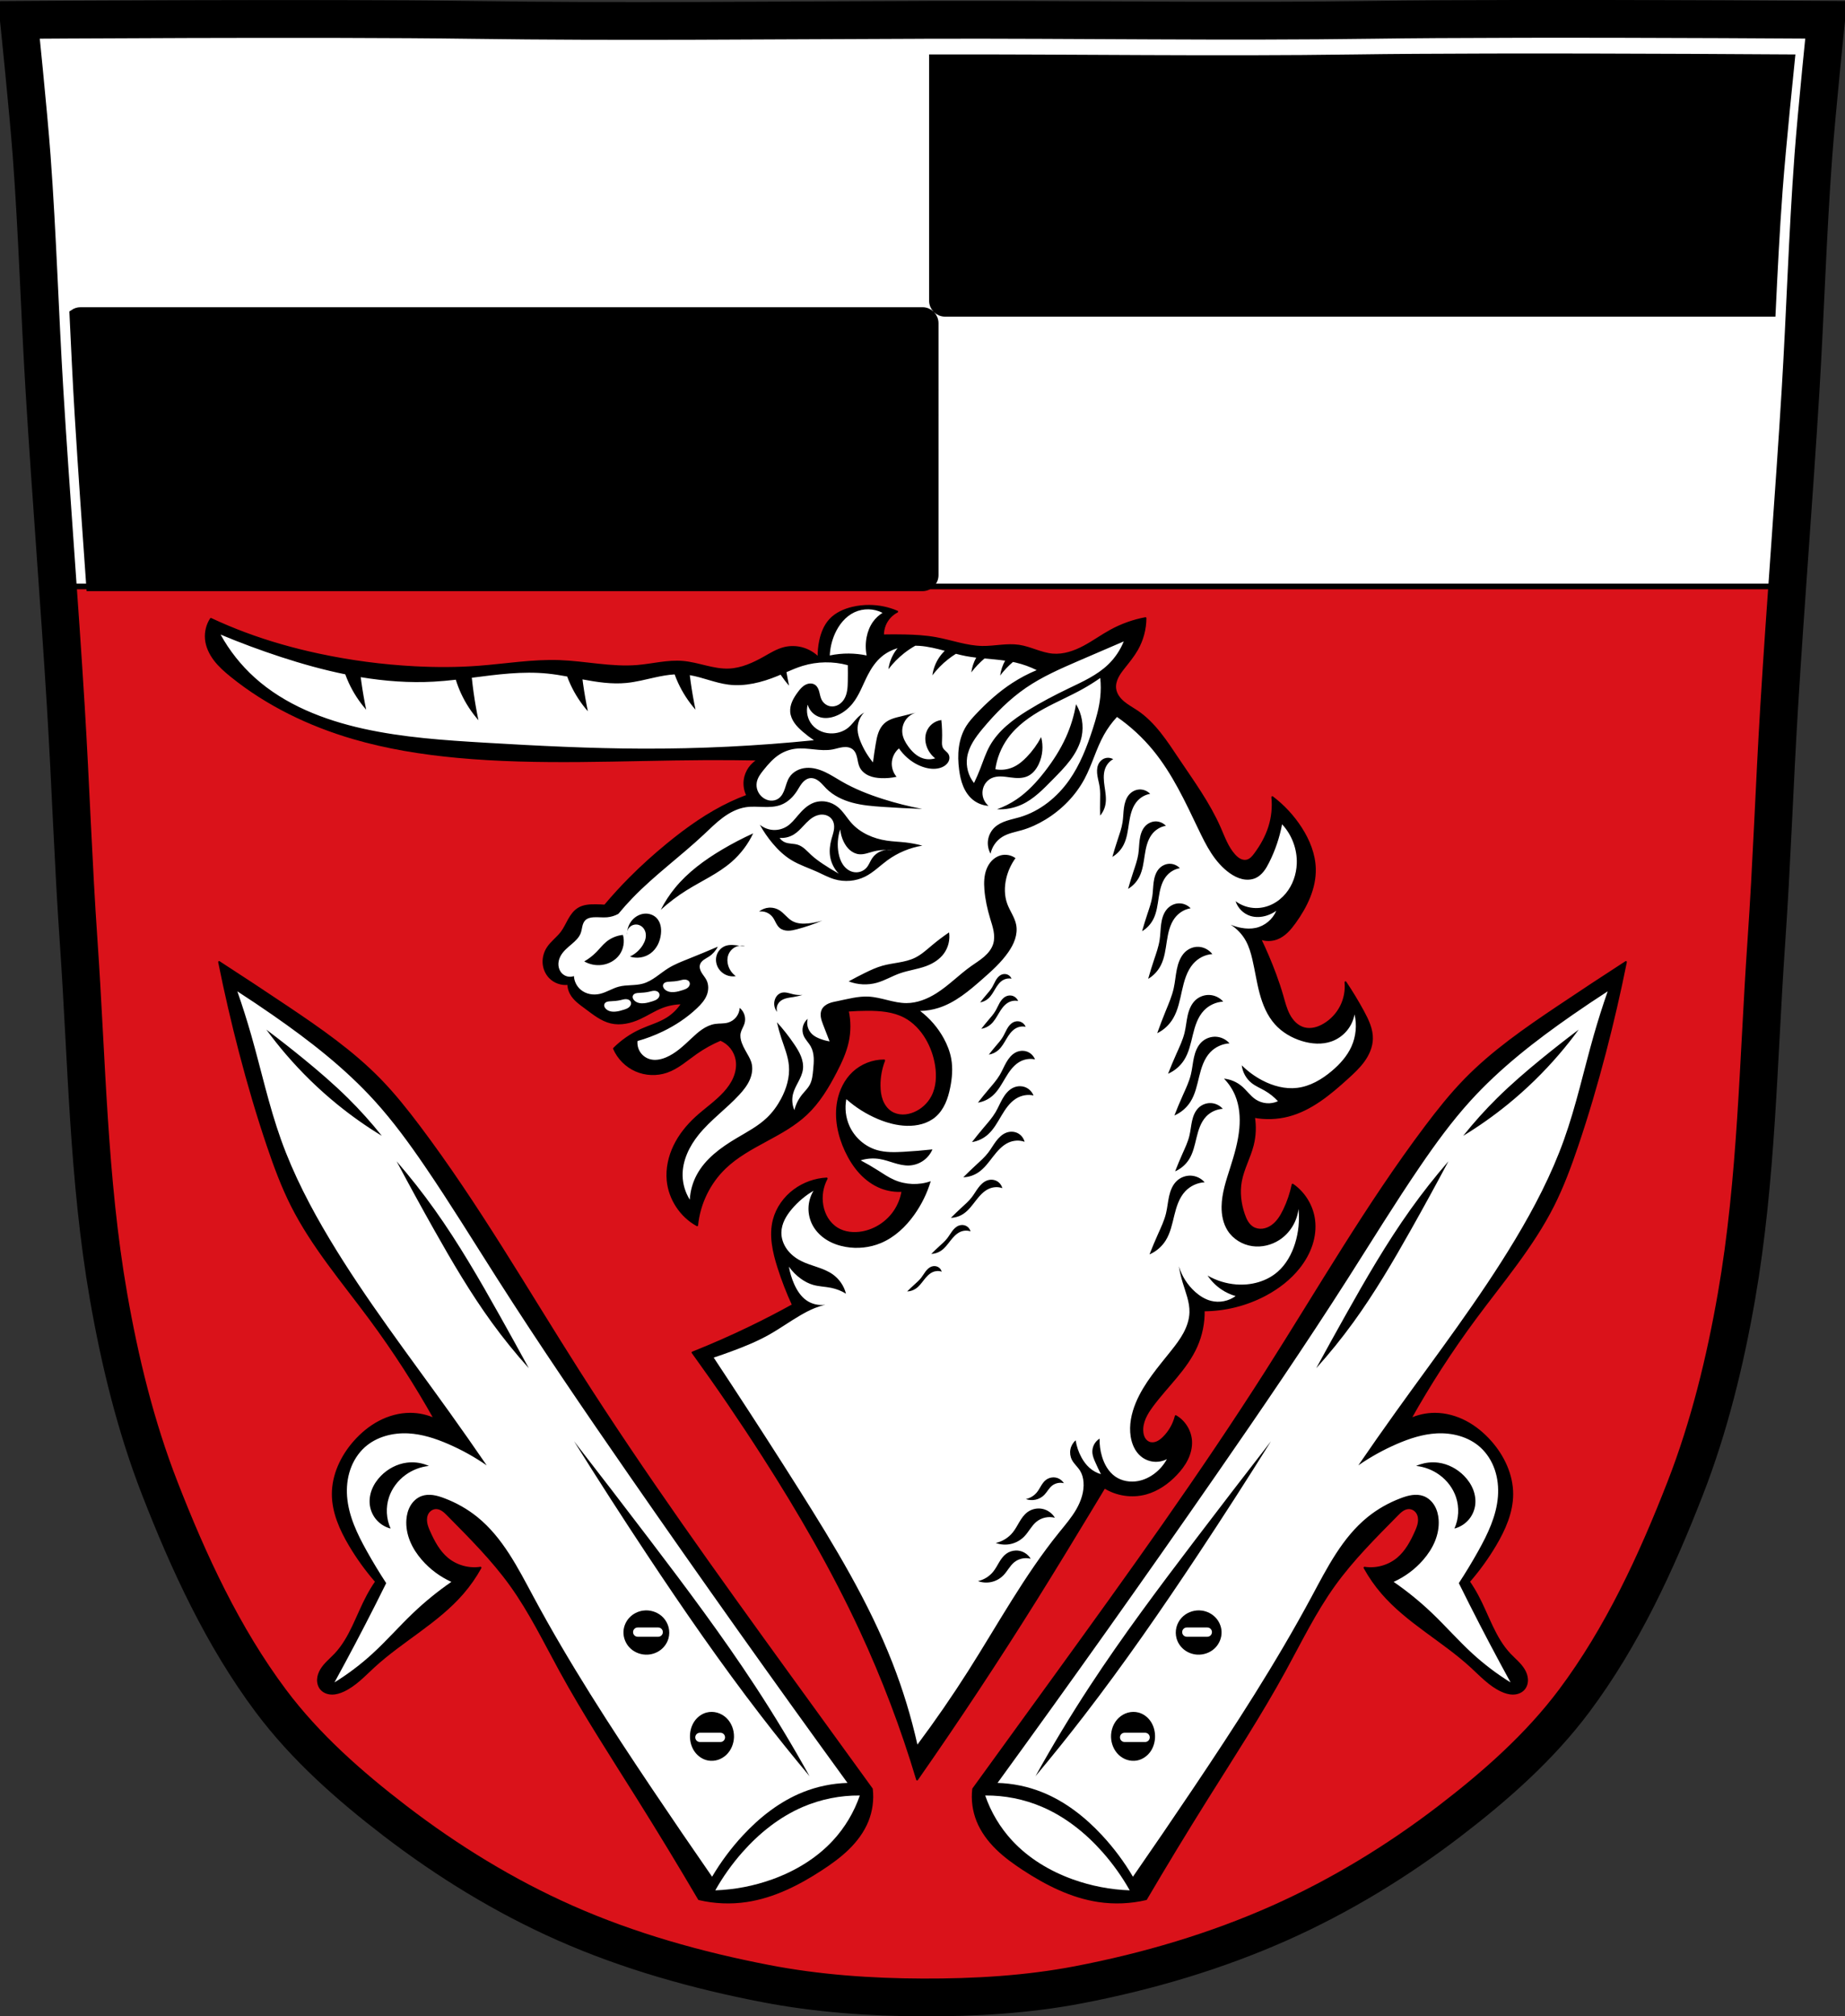 <?xml version="1.0" encoding="UTF-8" standalone="no"?>
<svg
   xmlns:dc="http://purl.org/dc/elements/1.1/"
   xmlns:cc="http://creativecommons.org/ns#"
   xmlns:rdf="http://www.w3.org/1999/02/22-rdf-syntax-ns#"
   xmlns:svg="http://www.w3.org/2000/svg"
   xmlns="http://www.w3.org/2000/svg"
   xmlns:sodipodi="http://sodipodi.sourceforge.net/DTD/sodipodi-0.dtd"
   xmlns:inkscape="http://www.inkscape.org/namespaces/inkscape"
   viewBox="0 0 977.12 1067.6"
   version="1.1"
   id="svg1209"
   sodipodi:docname="DEU_Marktrodach_COA.svg"
   inkscape:version="0.92.5 (2060ec1f9f, 2020-04-08)">
  <rect x="0" y="0" width="977.12" height="1067.6" fill="#333333" stroke="none"/>
  <sodipodi:namedview
     pagecolor="#ffffff"
     bordercolor="#666666"
     borderopacity="1"
     objecttolerance="10"
     gridtolerance="10"
     guidetolerance="10"
     inkscape:pageopacity="0"
     inkscape:pageshadow="2"
     inkscape:window-width="1920"
     inkscape:window-height="1046"
     id="namedview1211"
     showgrid="false"
     inkscape:zoom="0.74278611"
     inkscape:cx="488.56686"
     inkscape:cy="533.81416"
     inkscape:window-x="-11"
     inkscape:window-y="-11"
     inkscape:window-maximized="1"
     inkscape:current-layer="svg1209"
     inkscape:snap-global="false" />
  <defs
     id="defs1016">
    <inkscape:path-effect
       effect="spiro"
       id="path-effect1459"
       is_visible="true" />
    <inkscape:path-effect
       effect="spiro"
       id="path-effect1455"
       is_visible="true" />
    <inkscape:path-effect
       effect="spiro"
       id="path-effect1450"
       is_visible="true" />
    <inkscape:path-effect
       effect="spiro"
       id="path-effect1445"
       is_visible="true" />
    <inkscape:path-effect
       effect="spiro"
       id="path-effect1440"
       is_visible="true" />
    <inkscape:path-effect
       effect="spiro"
       id="path-effect1435"
       is_visible="true" />
    <inkscape:path-effect
       effect="spiro"
       id="path-effect1431"
       is_visible="true" />
    <inkscape:path-effect
       effect="spiro"
       id="path-effect1427"
       is_visible="true" />
    <inkscape:path-effect
       effect="spiro"
       id="path-effect1423"
       is_visible="true" />
    <inkscape:path-effect
       effect="spiro"
       id="path-effect1360"
       is_visible="true" />
    <inkscape:path-effect
       effect="spiro"
       id="path-effect1355"
       is_visible="true" />
    <inkscape:path-effect
       effect="spiro"
       id="path-effect1350"
       is_visible="true" />
    <inkscape:path-effect
       effect="spiro"
       id="path-effect1345"
       is_visible="true" />
    <inkscape:path-effect
       effect="spiro"
       id="path-effect1340"
       is_visible="true" />
    <inkscape:path-effect
       effect="spiro"
       id="path-effect1334"
       is_visible="true" />
    <inkscape:path-effect
       effect="spiro"
       id="path-effect1330"
       is_visible="true" />
    <inkscape:path-effect
       effect="spiro"
       id="path-effect1325"
       is_visible="true" />
    <inkscape:path-effect
       effect="spiro"
       id="path-effect1096"
       is_visible="true" />
    <inkscape:path-effect
       effect="spiro"
       id="path-effect1062"
       is_visible="true" />
    <inkscape:path-effect
       effect="spiro"
       id="path-effect1013"
       is_visible="true" />
    <inkscape:path-effect
       effect="spiro"
       id="path-effect1008"
       is_visible="true" />
    <inkscape:path-effect
       effect="spiro"
       id="path-effect1003"
       is_visible="true" />
    <inkscape:path-effect
       effect="spiro"
       id="path-effect998"
       is_visible="true" />
    <inkscape:path-effect
       effect="spiro"
       id="path-effect958"
       is_visible="true" />
    <inkscape:path-effect
       effect="spiro"
       id="path-effect954"
       is_visible="true" />
    <inkscape:path-effect
       effect="spiro"
       id="path-effect867"
       is_visible="true" />
    <inkscape:path-effect
       effect="spiro"
       id="path-effect863"
       is_visible="true" />
    <inkscape:path-effect
       effect="spiro"
       id="path-effect1194"
       is_visible="true" />
    <inkscape:path-effect
       effect="spiro"
       id="path-effect1150"
       is_visible="true" />
    <inkscape:path-effect
       effect="spiro"
       id="path-effect1720"
       is_visible="true" />
    <path
       id="0"
       d="m1875.47 533.41c0 6.194-4.793 11.215-10.705 11.215-5.912 0-10.705-5.02-10.705-11.215 0-6.194 4.793-11.215 10.705-11.215 5.912 0 10.705 5.02 10.705 11.215z"
       stroke-linejoin="round"
       stroke="#000"
       stroke-width="5.218"
       fill="#fff"
       stroke-linecap="round" />
    <inkscape:path-effect
       effect="spiro"
       id="path-effect1720-1"
       is_visible="true" />
    <inkscape:path-effect
       effect="spiro"
       id="path-effect1720-11"
       is_visible="true" />
    <inkscape:path-effect
       effect="spiro"
       id="path-effect1150-7"
       is_visible="true" />
    <inkscape:path-effect
       effect="spiro"
       id="path-effect1720-6"
       is_visible="true" />
    <inkscape:path-effect
       effect="spiro"
       id="path-effect1194-4"
       is_visible="true" />
    <inkscape:path-effect
       effect="spiro"
       id="path-effect867-8"
       is_visible="true" />
    <inkscape:path-effect
       effect="spiro"
       id="path-effect867-7"
       is_visible="true" />
    <inkscape:path-effect
       effect="spiro"
       id="path-effect867-9"
       is_visible="true" />
    <inkscape:path-effect
       effect="spiro"
       id="path-effect867-6"
       is_visible="true" />
    <inkscape:path-effect
       effect="spiro"
       id="path-effect1720-5"
       is_visible="true" />
    <inkscape:path-effect
       effect="spiro"
       id="path-effect958-4"
       is_visible="true" />
    <inkscape:path-effect
       effect="spiro"
       id="path-effect958-2"
       is_visible="true" />
    <inkscape:path-effect
       effect="spiro"
       id="path-effect958-42"
       is_visible="true" />
    <inkscape:path-effect
       effect="spiro"
       id="path-effect1013-5"
       is_visible="true" />
    <inkscape:path-effect
       effect="spiro"
       id="path-effect1013-2"
       is_visible="true" />
    <inkscape:path-effect
       effect="spiro"
       id="path-effect1062-2"
       is_visible="true" />
    <inkscape:path-effect
       effect="spiro"
       id="path-effect1062-0"
       is_visible="true" />
    <inkscape:path-effect
       effect="spiro"
       id="path-effect1096-0"
       is_visible="true" />
    <inkscape:path-effect
       effect="spiro"
       id="path-effect1096-2"
       is_visible="true" />
    <inkscape:path-effect
       effect="spiro"
       id="path-effect1096-05"
       is_visible="true" />
    <inkscape:path-effect
       effect="spiro"
       id="path-effect1096-08"
       is_visible="true" />
    <inkscape:path-effect
       effect="spiro"
       id="path-effect1096-8"
       is_visible="true" />
    <inkscape:path-effect
       effect="spiro"
       id="path-effect1096-8-8"
       is_visible="true" />
    <inkscape:path-effect
       effect="spiro"
       id="path-effect1096-8-8-5"
       is_visible="true" />
    <inkscape:path-effect
       effect="spiro"
       id="path-effect1096-8-8-1"
       is_visible="true" />
    <inkscape:path-effect
       effect="spiro"
       id="path-effect1096-8-8-55"
       is_visible="true" />
    <inkscape:path-effect
       effect="spiro"
       id="path-effect1096-8-8-53"
       is_visible="true" />
    <inkscape:path-effect
       effect="spiro"
       id="path-effect1096-8-8-53-1"
       is_visible="true" />
    <inkscape:path-effect
       effect="spiro"
       id="path-effect1096-8-8-53-2"
       is_visible="true" />
    <inkscape:path-effect
       effect="spiro"
       id="path-effect1096-8-8-53-6"
       is_visible="true" />
    <inkscape:path-effect
       effect="spiro"
       id="path-effect1096-8-8-53-6-7"
       is_visible="true" />
    <inkscape:path-effect
       effect="spiro"
       id="path-effect1096-8-8-53-6-7-8"
       is_visible="true" />
    <inkscape:path-effect
       effect="spiro"
       id="path-effect1096-8-8-53-6-7-3"
       is_visible="true" />
    <inkscape:path-effect
       effect="spiro"
       id="path-effect1096-8-8-53-6-7-3-7"
       is_visible="true" />
    <inkscape:path-effect
       effect="spiro"
       id="path-effect1096-8-8-53-6-7-3-1"
       is_visible="true" />
    <inkscape:path-effect
       effect="spiro"
       id="path-effect1720-4"
       is_visible="true" />
    <inkscape:path-effect
       effect="spiro"
       id="path-effect1423-0"
       is_visible="true" />
    <inkscape:path-effect
       effect="spiro"
       id="path-effect1423-7"
       is_visible="true" />
  </defs>
  <path
     style="fill:#da121a"
     inkscape:connector-curvature="0"
     id="path1018"
     d="m 798.39,10.025 c -26.17,0.053 -51.02,0.198 -70.798,0.478 -79.11,1.122 -156.7,-0.214 -235.05,0 -2.653,0.007 -5.305,0.036 -7.958,0.043 -78.35,0.214 -155.94,1.122 -235.05,0 -79.11,-1.122 -239.53,0 -239.53,0 0,0 4.995,48.18 6.784,72.32 3.067,41.38 4.256,82.87 6.784,124.29 3.405,55.766 7.902,111.49 11.307,167.25 2.529,41.41 3.91,82.9 6.784,124.29 4.346,62.59 5.02,125.75 15.786,187.56 6.02,34.562 14.418,68.979 27.14,101.67 15.355,39.473 33.473,78.71 58.839,112.63 18.288,24.456 41.648,45.04 65.884,63.62 27.747,21.272 57.962,39.816 89.93,53.968 33.818,14.97 69.917,25.08 106.24,32.09 27.334,5.278 55.35,7.255 83.19,7.349 27.662,0.094 55.55,-1.52 82.71,-6.741 36.46,-7.01 72.54,-17.626 106.46,-32.746 31.934,-14.235 62.23,-32.696 89.98,-53.968 24.24,-18.58 47.595,-39.17 65.884,-63.62 25.365,-33.919 43.484,-73.16 58.839,-112.63 12.718,-32.695 21.12,-67.16 27.14,-101.72 10.762,-61.814 11.44,-124.97 15.786,-187.56 2.874,-41.39 4.256,-82.87 6.784,-124.29 3.405,-55.766 7.902,-111.44 11.307,-167.21 2.529,-41.41 3.717,-82.909 6.784,-124.29 1.79,-24.14 6.784,-72.32 6.784,-72.32 0,0 -90.24,-0.636 -168.73,-0.478" />
  <path
     d="m 828.17,10.007 c -9.98,-0.002 -19.969,0.012 -29.781,0.031 -26.17,0.053 -51.04,0.188 -70.813,0.469 -79.11,1.122 -156.68,-0.214 -235.03,0 -2.653,0.007 -5.316,0.024 -7.969,0.031 -78.35,0.214 -155.96,1.122 -235.06,0 -79.11,-1.122 -239.53,0 -239.53,0 0,0 5.02,48.2 6.813,72.34 3.067,41.38 4.253,82.87 6.781,124.28 2.104,34.458 4.609,68.899 7.03,103.34 h 915.87 c 2.424,-34.458 4.957,-68.923 7.06,-103.41 2.529,-41.41 3.714,-82.903 6.781,-124.28 1.79,-24.14 6.781,-72.31 6.781,-72.31 0,0 -69.08,-0.484 -138.94,-0.5 z"
     id="path1020"
     inkscape:connector-curvature="0"
     style="fill:#ffffff;stroke:#000000;stroke-width:3;stroke-linecap:round;stroke-linejoin:round" />
  <path
     d="m 798.39,10.025 c -26.17,0.053 -51.02,0.198 -70.798,0.478 -79.11,1.122 -156.7,-0.214 -235.05,0 -2.653,0.007 -5.305,0.036 -7.958,0.043 -78.35,0.214 -155.94,1.122 -235.05,0 -79.11,-1.122 -239.53,0 -239.53,0 0,0 4.995,48.18 6.784,72.32 3.067,41.38 4.256,82.87 6.784,124.29 3.405,55.766 7.902,111.49 11.307,167.25 2.529,41.41 3.91,82.9 6.784,124.29 4.346,62.59 5.02,125.75 15.786,187.56 6.02,34.562 14.418,68.979 27.14,101.67 15.355,39.473 33.473,78.71 58.839,112.63 18.288,24.456 41.648,45.04 65.884,63.62 27.747,21.272 57.962,39.816 89.93,53.968 33.818,14.97 69.917,25.08 106.24,32.09 27.334,5.278 55.35,7.255 83.19,7.349 27.662,0.094 55.55,-1.52 82.71,-6.741 36.46,-7.01 72.54,-17.626 106.46,-32.746 31.934,-14.235 62.23,-32.696 89.98,-53.968 24.24,-18.58 47.595,-39.17 65.884,-63.62 25.365,-33.919 43.484,-73.16 58.839,-112.63 12.718,-32.695 21.12,-67.16 27.14,-101.72 10.762,-61.814 11.44,-124.97 15.786,-187.56 2.874,-41.39 4.256,-82.87 6.784,-124.29 3.405,-55.766 7.902,-111.44 11.307,-167.21 2.529,-41.41 3.717,-82.909 6.784,-124.29 1.79,-24.14 6.784,-72.32 6.784,-72.32 0,0 -90.24,-0.636 -168.73,-0.478 z"
     id="path1022"
     inkscape:connector-curvature="0"
     style="fill:none;stroke:#000000;stroke-width:20" />
  <path
     style="fill:#000000;stroke:#000000;stroke-width:5"
     inkscape:connector-curvature="0"
     id="path1036"
     d="m 786.05,30.851 c -25.12,0.051 -48.979,0.199 -67.969,0.469 -75.23,1.067 -149.03,-0.176 -223.53,0 v 127.84 c 0,3.322 2.678,6 6,6 h 437.34 c 1.025,-21.482 2.098,-42.959 3.688,-64.41 1.718,-23.18 6.5,-69.44 6.5,-69.44 0,0 -86.66,-0.62 -162.03,-0.469 z M 42.64,165.161 c -1.246,0 -2.386,0.385 -3.344,1.031 0.857,17.992 1.684,35.959 2.781,53.938 1.839,30.13 3.995,60.26 6.125,90.37 h 440.34 c 3.322,0 6,-2.678 6,-6 V 171.16 c 0,-3.322 -2.678,-6 -6,-6 H 42.632 Z" />
  <path
     style="fill:#000000;stroke:#000000;stroke-width:1px;stroke-linecap:round;stroke-linejoin:round;stroke-opacity:1"
     d="M 460.412 320.785 C 457.382 320.766 454.351 321.106 451.404 321.812 C 447.015 322.865 442.701 324.793 439.633 328.104 C 436.801 331.159 435.217 335.189 434.357 339.266 C 433.725 342.263 433.451 345.337 433.545 348.398 C 431.073 345.834 427.87 343.982 424.414 343.121 C 421.43 342.378 418.263 342.369 415.281 343.121 C 411.572 344.057 408.262 346.11 404.932 347.992 C 399.084 351.297 392.77 354.21 386.059 354.486 C 377.779 354.827 369.856 351.135 361.6 350.438 C 353.57 349.759 345.599 351.928 337.568 352.6 C 323.821 353.749 310.106 350.503 296.32 350.004 C 282.011 349.485 267.782 351.928 253.504 353.006 C 242.244 353.856 230.929 353.856 219.652 353.268 C 202.6 352.378 185.617 350.141 168.918 346.572 C 155.548 343.715 142.352 340.001 129.549 335.207 C 123.5 332.942 117.542 330.437 111.691 327.699 C 109.685 330.799 108.741 334.573 109.053 338.252 C 109.398 342.32 111.229 346.156 113.701 349.404 C 116.174 352.653 119.271 355.369 122.445 357.936 C 141.342 373.213 163.657 383.984 186.979 390.811 C 204.885 396.052 223.398 399.019 241.975 400.756 C 285.508 404.825 329.347 402.195 373.07 401.973 C 382.676 401.924 392.284 401.992 401.889 402.176 C 397.866 404.287 394.974 408.427 394.379 412.932 C 394.005 415.763 394.506 418.705 395.799 421.252 C 392.84 422.346 389.93 423.564 387.074 424.904 C 374.944 430.596 363.927 438.422 353.562 446.914 C 346.654 452.574 340.001 458.552 333.701 464.883 C 329.048 469.56 324.589 474.431 320.338 479.477 C 318.774 479.374 317.208 479.312 315.641 479.291 C 314.033 479.27 312.418 479.292 310.83 479.541 C 309.242 479.79 307.672 480.272 306.305 481.117 C 304.095 482.483 302.55 484.696 301.281 486.963 C 300.012 489.23 298.945 491.628 297.377 493.699 C 295.177 496.607 292.069 498.767 290.07 501.816 C 288.525 504.174 287.713 507.023 287.871 509.838 C 288.03 512.653 289.174 515.416 291.115 517.461 C 293.599 520.078 297.368 521.413 300.945 520.941 C 300.985 522.687 301.433 524.422 302.246 525.967 C 303.978 529.256 307.173 531.465 310.16 533.678 C 314.332 536.767 318.502 540.198 323.555 541.389 C 328.639 542.587 334.027 541.332 338.775 539.156 C 342.766 537.328 346.454 534.861 350.545 533.271 C 353.965 531.943 357.632 531.251 361.301 531.242 C 359.295 534.425 356.57 537.151 353.387 539.156 C 349.127 541.84 344.181 543.188 339.586 545.244 C 334.23 547.641 329.319 551.032 325.178 555.189 C 327.4 560.325 331.615 564.567 336.736 566.822 C 341.857 569.078 347.832 569.325 353.121 567.498 C 358.966 565.48 363.679 561.181 368.742 557.631 C 372.758 554.815 377.074 552.427 381.594 550.521 C 383.795 551.444 385.758 552.932 387.24 554.803 C 388.723 556.673 389.722 558.923 390.117 561.277 C 390.644 564.414 390.095 567.676 388.869 570.611 C 387.644 573.547 385.765 576.173 383.623 578.525 C 379.134 583.456 373.517 587.207 368.605 591.717 C 363.96 595.983 359.921 600.977 357.174 606.654 C 354.426 612.332 353.007 618.717 353.59 624.998 C 354.501 634.82 360.554 644.021 369.215 648.742 C 370.345 637.273 375.701 626.267 384.029 618.301 C 390.258 612.343 397.929 608.156 405.51 604.055 C 413.091 599.953 420.774 595.798 427.051 589.891 C 433.697 583.635 438.482 575.674 442.678 567.568 C 445.296 562.511 447.739 557.298 448.969 551.738 C 450.176 546.279 450.176 540.557 448.969 535.098 C 452.412 534.834 455.865 534.699 459.318 534.691 C 466.11 534.677 473.139 535.225 479.141 538.404 C 483.935 540.944 487.788 545.05 490.57 549.709 C 493.2 554.112 494.929 559.041 495.729 564.107 C 496.616 569.733 496.306 575.738 493.615 580.758 C 491.586 584.544 488.235 587.607 484.279 589.281 C 482.312 590.114 480.187 590.613 478.051 590.592 C 475.914 590.571 473.765 590.016 471.959 588.875 C 469.71 587.455 468.08 585.182 467.121 582.701 C 466.162 580.22 465.837 577.533 465.812 574.873 C 465.771 570.308 466.603 565.738 468.248 561.48 C 462.211 561.449 456.196 563.824 451.811 567.973 C 447.633 571.924 444.995 577.346 443.895 582.99 C 442.164 591.87 444.12 601.178 447.953 609.373 C 449.917 613.571 452.383 617.561 455.523 620.969 C 458.664 624.377 462.499 627.193 466.826 628.854 C 470.364 630.211 474.203 630.78 477.982 630.508 C 477.382 634.403 475.899 638.159 473.678 641.414 C 469.778 647.128 463.55 651.211 456.746 652.463 C 452.222 653.295 447.327 652.851 443.4 650.455 C 441.252 649.144 439.453 647.287 438.125 645.148 C 436.797 643.01 435.935 640.594 435.508 638.113 C 434.682 633.323 435.505 628.266 437.807 623.984 C 431.695 624.304 425.693 626.448 420.762 630.072 C 415.488 633.948 411.442 639.565 409.803 645.9 C 407.663 654.171 409.649 662.924 412.238 671.064 C 414.395 677.844 416.971 684.492 419.949 690.953 C 412.483 695.084 404.903 699.009 397.221 702.723 C 387.238 707.548 377.081 712.018 366.779 716.117 C 379.737 734.026 392.19 752.299 404.119 770.908 C 423.125 800.557 440.825 831.104 455.666 863.041 C 467.568 888.653 477.613 915.126 485.699 942.186 C 507.619 910.806 528.734 878.863 549.016 846.4 C 558.556 831.13 567.913 815.745 577.225 800.334 C 579.798 796.074 582.368 791.812 584.936 787.549 C 591.372 791.591 599.52 792.799 606.852 790.797 C 613.029 789.11 618.473 785.292 622.885 780.65 C 625.17 778.246 627.223 775.588 628.68 772.607 C 630.137 769.627 630.982 766.306 630.799 762.994 C 630.502 757.621 627.345 752.489 622.682 749.803 C 621.618 754.092 619.342 758.074 616.188 761.168 C 615.159 762.177 614.017 763.107 612.686 763.66 C 611.355 764.213 609.808 764.357 608.477 763.807 C 607.429 763.374 606.576 762.536 606.01 761.555 C 605.444 760.573 605.149 759.452 605.025 758.326 C 604.746 755.786 605.318 753.206 606.33 750.859 C 607.342 748.513 608.783 746.378 610.303 744.324 C 618.094 733.796 628.313 724.834 633.641 712.869 C 636.301 706.895 637.627 700.331 637.496 693.793 C 648.914 693.761 660.312 690.876 670.371 685.473 C 677.11 681.853 683.291 677.074 688.025 671.064 C 690.841 667.49 693.139 663.482 694.57 659.162 C 696.002 654.843 696.555 650.206 695.941 645.697 C 694.938 638.324 690.706 631.449 684.576 627.23 C 683.62 631.847 682.098 636.347 680.057 640.596 C 678.5 643.835 676.555 647.023 673.613 649.086 C 672.142 650.117 670.436 650.841 668.65 651.041 C 666.865 651.241 665.001 650.9 663.471 649.959 C 662.263 649.217 661.295 648.13 660.549 646.926 C 659.802 645.721 659.266 644.399 658.803 643.061 C 656.847 637.414 656.097 631.282 657.18 625.404 C 658.394 618.811 661.821 612.826 663.471 606.328 C 664.712 601.437 664.922 596.286 664.08 591.311 C 670.113 592.464 676.401 592.256 682.344 590.703 C 694.412 587.549 704.356 579.194 713.596 570.814 C 716.701 567.999 719.803 565.126 722.248 561.721 C 724.693 558.316 726.466 554.305 726.584 550.115 C 726.73 544.942 724.386 540.052 721.916 535.504 C 719.047 530.221 715.932 525.072 712.582 520.08 C 712.997 524.466 712.139 528.966 710.141 532.893 C 708.142 536.819 705.007 540.159 701.217 542.404 C 699.633 543.342 697.928 544.095 696.131 544.49 C 694.334 544.886 692.44 544.916 690.664 544.434 C 688.912 543.958 687.313 542.993 685.98 541.76 C 684.648 540.527 683.575 539.031 682.717 537.432 C 681 534.233 680.134 530.662 679.133 527.172 C 678.053 523.408 676.801 519.695 675.445 516.021 C 673.052 509.536 670.34 503.169 667.326 496.947 C 670.171 498.026 673.411 498.026 676.256 496.947 C 678.279 496.18 680.078 494.897 681.637 493.396 C 683.196 491.896 684.529 490.178 685.795 488.424 C 691.852 480.028 696.652 470.157 696.348 459.809 C 696.124 452.21 693.144 444.901 689.041 438.502 C 684.99 432.183 679.81 426.587 673.82 422.062 C 674.369 427.376 673.813 432.802 672.197 437.893 C 670.569 443.021 667.891 447.773 664.689 452.098 C 664.114 452.875 663.516 453.644 662.797 454.291 C 662.078 454.938 661.227 455.463 660.283 455.674 C 659.055 455.948 657.749 455.669 656.633 455.088 C 655.517 454.507 654.573 453.642 653.73 452.707 C 650.066 448.64 648.217 443.313 646.02 438.299 C 640.357 425.381 631.958 413.89 624.102 402.176 C 617.806 392.789 611.56 382.919 602.186 376.605 C 599.802 375 597.239 373.645 595.039 371.797 C 593.939 370.873 592.933 369.825 592.146 368.623 C 591.36 367.421 590.798 366.058 590.617 364.633 C 590.356 362.576 590.9 360.48 591.814 358.619 C 592.729 356.758 594.001 355.099 595.285 353.471 C 597.718 350.387 600.239 347.345 602.186 343.934 C 605.064 338.891 606.616 333.099 606.648 327.293 C 600.271 328.486 594.084 330.686 588.385 333.787 C 583.533 336.427 579.05 339.706 574.18 342.311 C 569.059 345.049 563.326 347.052 557.539 346.572 C 551.394 346.062 545.779 342.82 539.682 341.904 C 533.244 340.938 526.709 342.615 520.199 342.512 C 511.853 342.379 503.858 339.337 495.645 337.846 C 490.161 336.85 484.576 336.546 479.004 336.424 C 475.216 336.341 471.426 336.341 467.639 336.424 C 467.602 334.554 467.951 332.678 468.654 330.945 C 469.887 327.91 472.233 325.341 475.146 323.842 C 470.506 321.848 465.462 320.817 460.412 320.785 z M 116.049 509.365 C 119.278 525.439 122.966 541.42 127.107 557.283 C 131.462 573.962 136.318 590.516 141.852 606.842 C 145.492 617.583 149.437 628.252 154.549 638.377 C 165.488 660.045 181.469 678.667 195.914 698.174 C 208.497 715.167 219.995 732.963 230.316 751.418 C 226.222 749.534 221.718 748.549 217.211 748.551 C 211.548 748.553 205.931 750.11 200.916 752.74 C 195.901 755.371 191.476 759.054 187.723 763.295 C 180.92 770.982 176.226 780.879 176.254 791.145 C 176.28 800.758 180.358 809.909 185.266 818.176 C 189.314 824.995 193.98 831.447 199.189 837.426 C 197.553 839.797 196.049 842.259 194.686 844.797 C 189.051 855.286 185.678 867.284 177.484 875.924 C 174.956 878.59 171.986 880.911 170.094 884.061 C 169.148 885.635 168.49 887.414 168.418 889.25 C 168.346 891.086 168.894 892.979 170.111 894.355 C 170.817 895.154 171.728 895.76 172.719 896.152 C 173.709 896.545 174.778 896.727 175.844 896.734 C 177.975 896.749 180.058 896.077 181.988 895.174 C 188.176 892.277 192.928 887.097 197.961 882.477 C 212.988 868.68 231.717 858.999 245.061 843.568 C 248.659 839.407 251.822 834.869 254.48 830.053 C 248.272 831.014 241.685 829.176 236.871 825.139 C 232.54 821.506 229.767 816.37 227.451 811.213 C 226.719 809.582 226.014 807.914 225.742 806.146 C 225.47 804.379 225.667 802.481 226.631 800.975 C 227.113 800.221 227.78 799.584 228.562 799.15 C 229.345 798.717 230.243 798.49 231.137 798.518 C 232.362 798.555 233.534 799.061 234.543 799.756 C 235.552 800.451 236.419 801.33 237.279 802.203 C 248.942 814.036 260.781 825.815 270.48 839.305 C 280.657 853.457 288.294 869.236 296.666 884.525 C 309.377 907.737 323.85 929.929 337.9 952.355 C 348.909 969.926 359.667 987.652 370.168 1005.529 C 378.403 1007.465 387.005 1007.821 395.371 1006.574 C 409.704 1004.438 422.971 997.713 435.1 989.783 C 440.109 986.508 444.994 982.993 449.27 978.805 C 453.545 974.616 457.209 969.72 459.449 964.17 C 461.609 958.818 462.399 952.919 461.721 947.188 C 446.963 926.856 432.219 906.516 417.488 886.164 C 379.376 833.509 341.328 780.753 306.422 725.92 C 278.781 682.499 253.076 637.729 222.125 596.602 C 215.593 587.922 208.82 579.398 201.238 571.619 C 186.686 556.688 169.398 544.743 152.09 533.119 C 140.145 525.097 128.131 517.179 116.049 509.365 z M 861.086 509.365 C 849.004 517.179 836.988 525.097 825.043 533.119 C 807.734 544.743 790.449 556.688 775.896 571.619 C 768.315 579.398 761.54 587.922 755.008 596.602 C 724.057 637.729 698.352 682.499 670.711 725.92 C 635.805 780.753 597.759 833.509 559.646 886.164 C 544.916 906.516 530.172 926.856 515.414 947.188 C 514.736 952.919 515.523 958.818 517.684 964.17 C 519.924 969.72 523.588 974.616 527.863 978.805 C 532.139 982.993 537.026 986.508 542.035 989.783 C 554.164 997.713 567.431 1004.438 581.764 1006.574 C 590.13 1007.821 598.732 1007.465 606.967 1005.529 C 617.468 987.652 628.224 969.926 639.232 952.355 C 653.283 929.929 667.756 907.737 680.467 884.525 C 688.839 869.236 696.476 853.457 706.652 839.305 C 716.351 825.815 728.191 814.036 739.854 802.203 C 740.714 801.33 741.58 800.451 742.59 799.756 C 743.599 799.061 744.773 798.555 745.998 798.518 C 746.892 798.49 747.79 798.717 748.572 799.15 C 749.355 799.584 750.02 800.221 750.502 800.975 C 751.466 802.481 751.665 804.379 751.393 806.146 C 751.12 807.914 750.416 809.582 749.684 811.213 C 747.368 816.37 744.595 821.506 740.264 825.139 C 735.45 829.176 728.861 831.014 722.652 830.053 C 725.311 834.869 728.474 839.407 732.072 843.568 C 745.416 858.999 764.145 868.68 779.172 882.477 C 784.205 887.097 788.957 892.277 795.145 895.174 C 797.075 896.077 799.16 896.749 801.291 896.734 C 802.357 896.727 803.425 896.545 804.416 896.152 C 805.407 895.76 806.318 895.154 807.023 894.355 C 808.24 892.979 808.787 891.086 808.715 889.25 C 808.642 887.414 807.987 885.635 807.041 884.061 C 805.149 880.911 802.179 878.59 799.65 875.924 C 791.457 867.284 788.084 855.286 782.449 844.797 C 781.086 842.259 779.58 839.797 777.943 837.426 C 783.153 831.447 787.821 824.995 791.869 818.176 C 796.777 809.909 800.853 800.758 800.879 791.145 C 800.907 780.879 796.215 770.982 789.412 763.295 C 785.659 759.054 781.232 755.371 776.217 752.74 C 771.202 750.11 765.587 748.553 759.924 748.551 C 755.417 748.549 750.911 749.534 746.816 751.418 C 757.138 732.963 768.637 715.167 781.221 698.174 C 795.665 678.667 811.647 660.045 822.586 638.377 C 827.697 628.252 831.643 617.583 835.283 606.842 C 840.816 590.516 845.673 573.962 850.027 557.283 C 854.169 541.42 857.857 525.439 861.086 509.365 z "
     id="path1718-4" />
  <path
     style="fill:#ffffff;stroke:none;stroke-width:1px;stroke-linecap:butt;stroke-linejoin:miter;stroke-opacity:1"
     d="M 460.031 322.625 C 457.475 322.567 454.905 323.073 452.584 324.148 C 447.796 326.368 444.283 330.769 442.146 335.596 C 440.55 339.201 439.632 343.106 439.453 347.045 C 442.771 346.35 446.164 346.009 449.555 346.033 C 452.72 346.056 455.884 346.396 458.982 347.045 C 458.35 343.831 458.35 340.493 458.982 337.279 C 459.551 334.394 460.638 331.591 462.35 329.199 C 463.699 327.314 465.427 325.7 467.4 324.484 C 465.131 323.304 462.588 322.683 460.031 322.625 z M 116.828 335.992 C 121.545 344.539 127.697 352.29 134.951 358.822 C 150.868 373.155 171.549 381.211 192.463 385.834 C 213.635 390.514 235.372 391.957 257.018 393.242 C 284.761 394.889 312.532 396.299 340.324 396.383 C 370.615 396.474 400.91 394.988 431.047 391.934 C 428.984 390.543 427.004 389.029 425.121 387.402 C 423.518 386.017 421.974 384.539 420.758 382.805 C 419.541 381.071 418.659 379.059 418.498 376.947 C 418.353 375.045 418.798 373.13 419.555 371.379 C 420.312 369.628 421.373 368.025 422.506 366.49 C 423.609 364.996 424.829 363.518 426.461 362.633 C 427.277 362.19 428.189 361.906 429.117 361.885 C 430.045 361.864 430.988 362.115 431.742 362.656 C 432.319 363.07 432.772 363.639 433.111 364.262 C 433.451 364.885 433.681 365.562 433.867 366.246 C 434.239 367.615 434.444 369.044 435.055 370.324 C 435.511 371.28 436.19 372.131 437.033 372.771 C 437.877 373.412 438.884 373.841 439.934 373.984 C 441.351 374.178 442.82 373.847 444.066 373.143 C 445.312 372.439 446.34 371.375 447.08 370.15 C 447.918 368.764 448.396 367.183 448.656 365.584 C 448.916 363.985 448.965 362.358 448.996 360.738 C 449.051 357.892 449.051 355.045 448.996 352.199 C 441.215 350.078 432.837 350.202 425.121 352.549 C 422.174 353.445 419.34 354.654 416.514 355.887 C 416.932 358.274 417.385 360.654 417.879 363.027 C 416.268 361.189 414.779 359.246 413.408 357.223 C 412.839 357.466 412.273 357.716 411.701 357.951 C 403.481 361.327 394.55 363.603 385.734 362.482 C 378.778 361.598 372.197 358.643 365.312 357.473 C 365.466 358.703 365.622 359.934 365.795 361.162 C 366.485 366.051 367.334 370.918 368.34 375.752 C 364.636 371.527 361.542 366.768 359.18 361.67 C 358.482 360.163 357.851 358.625 357.283 357.064 C 353.79 357.277 350.309 357.92 346.883 358.674 C 341.848 359.782 336.84 361.112 331.709 361.607 C 323.928 362.358 316.214 361.16 308.494 359.717 C 308.594 360.481 308.685 361.247 308.793 362.01 C 309.483 366.899 310.332 371.765 311.338 376.6 C 307.634 372.374 304.538 367.618 302.176 362.52 C 301.519 361.101 300.919 359.656 300.377 358.189 C 296.941 357.56 293.5 356.995 290.045 356.645 C 276.654 355.285 263.274 357.131 249.869 358.85 C 250.148 361.483 250.462 364.114 250.832 366.736 C 251.522 371.626 252.371 376.492 253.377 381.326 C 249.673 377.101 246.577 372.344 244.215 367.246 C 243.11 364.862 242.175 362.401 241.398 359.891 C 237.521 360.328 233.641 360.697 229.758 360.914 C 216.793 361.637 203.848 360.656 191.041 358.537 C 191.154 359.414 191.261 360.291 191.385 361.166 C 192.075 366.055 192.924 370.924 193.93 375.758 C 190.226 371.533 187.13 366.774 184.768 361.676 C 184.064 360.158 183.431 358.607 182.859 357.035 C 171.314 354.69 159.904 351.497 148.721 347.842 C 137.938 344.317 127.296 340.364 116.828 335.992 z M 595.141 339.607 C 587.171 343.021 579.207 346.451 571.25 349.895 C 561.656 354.047 552.004 358.257 543.377 364.162 C 534.697 370.103 527.221 377.654 520.482 385.73 C 516.724 390.235 513.058 395.191 512.188 400.992 C 511.471 405.769 512.827 410.821 515.838 414.598 C 517.045 412.099 518.152 409.551 519.156 406.965 C 520.719 402.94 522.04 398.796 524.133 395.02 C 528.659 386.851 536.429 381.016 544.373 376.107 C 551.323 371.814 558.579 368.034 565.941 364.494 C 573.309 360.952 580.946 357.543 586.846 351.885 C 590.437 348.441 593.285 344.225 595.141 339.607 z M 484.76 341.879 C 482.678 343.058 480.683 344.391 478.805 345.873 C 475.693 348.33 472.895 351.182 470.5 354.342 C 470.945 351.032 472.147 347.827 473.988 345.041 C 474.416 344.394 474.886 343.778 475.379 343.18 C 472.341 344.104 469.488 345.537 467.039 347.568 C 463.869 350.198 461.513 353.686 459.619 357.344 C 456.969 362.462 455.099 368.067 451.473 372.547 C 449.051 375.539 445.865 377.943 442.242 379.244 C 439.755 380.137 437.004 380.501 434.459 379.787 C 432.871 379.342 431.401 378.483 430.234 377.316 C 429.068 376.15 428.207 374.678 427.762 373.09 C 426.768 376.748 427.676 380.868 430.115 383.77 C 431.442 385.347 433.183 386.564 435.098 387.326 C 437.013 388.088 439.098 388.401 441.156 388.295 C 444.106 388.143 447.034 387.111 449.301 385.219 C 451.072 383.74 452.393 381.799 454.008 380.15 C 455.092 379.044 456.309 378.069 457.627 377.254 C 455.293 379.693 454.019 383.113 454.188 386.484 C 454.297 388.673 454.981 390.795 455.816 392.82 C 457.432 396.738 459.637 400.411 462.334 403.68 C 462.75 400.412 463.232 397.154 463.781 393.906 C 464.114 391.935 464.475 389.957 465.15 388.076 C 465.826 386.195 466.836 384.4 468.307 383.047 C 469.525 381.926 471.021 381.141 472.574 380.568 C 474.127 379.996 475.747 379.625 477.357 379.244 C 479.886 378.646 482.407 378.015 484.922 377.361 C 482.861 378.006 481.008 379.313 479.738 381.062 C 478.242 383.125 477.57 385.768 477.9 388.295 C 478.229 390.811 479.494 393.114 480.977 395.174 C 482.965 397.936 485.52 400.466 488.76 401.508 C 490.861 402.183 493.174 402.183 495.275 401.508 C 493.047 399.775 491.379 397.336 490.57 394.631 C 489.903 392.399 489.825 389.959 490.57 387.752 C 491.149 386.039 492.216 384.494 493.615 383.35 C 495.014 382.205 496.74 381.464 498.533 381.236 C 498.92 384.841 499.043 388.473 498.896 392.096 C 498.869 392.774 498.831 393.456 498.889 394.133 C 498.946 394.81 499.104 395.487 499.439 396.078 C 499.8 396.713 500.348 397.217 500.887 397.709 C 501.426 398.201 501.974 398.702 502.336 399.336 C 502.695 399.965 502.852 400.702 502.814 401.426 C 502.777 402.149 502.548 402.859 502.186 403.486 C 501.461 404.742 500.229 405.645 498.896 406.215 C 496.068 407.425 492.805 407.236 489.846 406.395 C 486.361 405.404 483.147 403.546 480.434 401.146 C 478.797 399.699 477.335 398.055 476.09 396.26 C 473.763 398.206 472.339 401.189 472.289 404.223 C 472.247 406.778 473.165 409.338 474.822 411.283 C 472.153 411.873 469.409 412.116 466.678 412.006 C 464.437 411.916 462.175 411.58 460.125 410.672 C 458.075 409.763 456.241 408.238 455.273 406.215 C 454.536 404.673 454.334 402.942 453.959 401.275 C 453.771 400.442 453.537 399.613 453.174 398.84 C 452.81 398.067 452.312 397.348 451.654 396.803 C 450.942 396.212 450.062 395.843 449.154 395.666 C 448.246 395.489 447.311 395.499 446.393 395.611 C 444.556 395.835 442.792 396.459 440.975 396.803 C 437.733 397.415 434.396 397.124 431.115 396.779 C 427.834 396.434 424.521 396.036 421.246 396.439 C 418.228 396.811 415.296 397.873 412.738 399.518 C 409.458 401.627 406.861 404.627 404.412 407.662 C 402.835 409.617 401.252 411.708 400.793 414.178 C 400.512 415.692 400.682 417.285 401.26 418.713 C 401.838 420.14 402.819 421.4 404.051 422.324 C 405.212 423.195 406.605 423.773 408.051 423.896 C 409.497 424.02 410.991 423.677 412.195 422.867 C 413.083 422.271 413.795 421.439 414.35 420.525 C 414.904 419.611 415.308 418.613 415.656 417.602 C 416.352 415.58 416.851 413.456 417.988 411.645 C 418.942 410.125 420.32 408.887 421.898 408.033 C 423.476 407.18 425.248 406.705 427.037 406.576 C 430.446 406.33 433.844 407.323 436.941 408.77 C 440.038 410.216 442.898 412.112 445.861 413.816 C 452.694 417.746 460.071 420.656 467.582 423.047 C 474.405 425.219 481.362 426.974 488.398 428.297 C 481.394 428.049 474.395 427.687 467.402 427.211 C 462.055 426.847 456.676 426.41 451.498 425.025 C 446.32 423.641 441.304 421.248 437.535 417.438 C 436.305 416.194 435.212 414.803 433.85 413.705 C 433.168 413.156 432.42 412.683 431.604 412.369 C 430.787 412.055 429.898 411.905 429.029 412.006 C 428.204 412.101 427.412 412.42 426.715 412.871 C 426.017 413.322 425.411 413.902 424.879 414.539 C 423.814 415.813 423.046 417.304 422.15 418.703 C 420.087 421.927 417.215 424.752 413.643 426.125 C 410.719 427.248 407.511 427.344 404.381 427.258 C 401.25 427.172 398.096 426.919 395 427.393 C 390.551 428.074 386.441 430.232 382.824 432.91 C 379.207 435.589 376.018 438.792 372.736 441.871 C 360.484 453.367 346.773 463.286 335.088 475.357 C 332.442 478.091 329.906 480.93 327.486 483.865 C 325.65 484.875 323.601 485.494 321.514 485.674 C 319.108 485.881 316.683 485.509 314.273 485.674 C 313.484 485.728 312.693 485.841 311.943 486.092 C 311.193 486.343 310.481 486.739 309.928 487.305 C 309.09 488.161 308.674 489.341 308.404 490.508 C 308.135 491.675 307.987 492.875 307.576 494 C 306.713 496.364 304.783 498.158 302.869 499.793 C 300.547 501.777 298.077 503.757 296.715 506.49 C 295.988 507.948 295.609 509.597 295.76 511.219 C 295.91 512.841 296.611 514.428 297.801 515.541 C 298.605 516.294 299.62 516.819 300.699 517.041 C 301.778 517.263 302.919 517.18 303.955 516.807 C 304.098 519.579 305.444 522.269 307.576 524.047 C 308.951 525.193 310.628 525.962 312.383 526.316 C 314.137 526.671 315.965 526.616 317.711 526.219 C 321.18 525.429 324.232 523.339 327.668 522.418 C 331.847 521.298 336.355 521.97 340.518 520.789 C 343.044 520.072 345.334 518.7 347.484 517.193 C 349.635 515.687 351.682 514.03 353.912 512.645 C 357.196 510.605 360.82 509.191 364.41 507.758 C 369.686 505.651 374.936 503.477 380.158 501.24 C 379.085 503.361 377.443 505.192 375.451 506.49 C 374.553 507.075 373.587 507.555 372.721 508.186 C 371.855 508.817 371.075 509.632 370.746 510.652 C 370.507 511.392 370.522 512.199 370.703 512.955 C 370.884 513.711 371.225 514.42 371.629 515.084 C 372.436 516.412 373.498 517.584 374.186 518.979 C 375.366 521.373 375.316 524.267 374.365 526.762 C 373.312 529.526 371.264 531.788 369.117 533.822 C 363.801 538.862 357.614 542.947 351.016 546.129 C 346.71 548.205 342.224 549.903 337.623 551.197 C 337.418 553.285 337.966 555.439 339.145 557.174 C 340.323 558.909 342.123 560.212 344.139 560.791 C 346.933 561.594 349.961 561.005 352.645 559.887 C 357.809 557.734 361.964 553.766 366.039 549.932 C 367.873 548.205 369.726 546.48 371.807 545.061 C 373.887 543.641 376.219 542.528 378.709 542.148 C 380.993 541.8 383.37 542.071 385.588 541.424 C 387.281 540.93 388.812 539.897 389.906 538.514 C 391 537.13 391.652 535.402 391.742 533.641 C 392.937 534.611 393.833 535.944 394.281 537.416 C 394.729 538.888 394.727 540.495 394.275 541.967 C 393.759 543.652 392.68 545.136 392.285 546.854 C 391.885 548.592 392.225 550.425 392.828 552.104 C 393.769 554.722 395.325 557.065 396.629 559.523 C 397.123 560.456 397.585 561.412 397.896 562.42 C 398.843 565.479 398.344 568.854 397.053 571.785 C 395.762 574.716 393.729 577.259 391.561 579.615 C 384.736 587.03 376.355 592.954 370.021 600.793 C 365.032 606.968 361.347 614.577 361.514 622.514 C 361.607 626.976 362.938 631.406 365.316 635.184 C 365.562 630.646 366.806 626.165 368.936 622.15 C 373.496 613.553 381.744 607.569 390.113 602.604 C 395.697 599.291 401.536 596.235 406.223 591.742 C 409.223 588.866 411.684 585.453 413.643 581.787 C 416.517 576.407 418.335 570.307 417.807 564.23 C 417.372 559.23 415.394 554.518 413.824 549.75 C 412.904 546.954 412.118 544.113 411.471 541.242 C 414.826 544.935 417.915 548.871 420.703 553.008 C 422.034 554.983 423.303 557.019 424.182 559.232 C 425.06 561.446 425.537 563.859 425.229 566.221 C 424.924 568.553 423.879 570.718 422.791 572.803 C 421.703 574.888 420.545 576.971 419.979 579.254 C 419.281 582.066 419.54 585.106 420.703 587.76 C 421.445 584.808 422.824 582.017 424.719 579.635 C 426.11 577.885 427.787 576.336 428.848 574.367 C 430.148 571.953 430.405 569.133 430.658 566.402 C 430.851 564.316 431.057 562.222 430.949 560.129 C 430.842 558.036 430.406 555.927 429.391 554.094 C 428.269 552.069 426.476 550.441 425.59 548.303 C 424.966 546.798 424.835 545.094 425.223 543.512 C 425.61 541.93 426.513 540.48 427.762 539.434 C 427.386 540.869 427.405 542.405 427.816 543.83 C 428.228 545.255 429.032 546.565 430.115 547.578 C 431.248 548.638 432.656 549.359 434.098 549.932 C 435.788 550.603 437.55 551.089 439.346 551.379 C 438.173 548.433 437.026 545.476 435.906 542.51 C 435.422 541.226 434.939 539.93 434.727 538.574 C 434.514 537.219 434.591 535.782 435.184 534.545 C 435.905 533.039 437.326 531.966 438.859 531.307 C 440.393 530.647 442.053 530.353 443.689 530.021 C 449.083 528.93 454.484 527.391 459.98 527.668 C 466.782 528.011 473.263 531.123 480.072 531.107 C 485.738 531.095 491.215 528.891 496 525.857 C 502.538 521.712 507.971 516.043 514.281 511.559 C 516.608 509.905 519.058 508.409 521.213 506.537 C 523.368 504.666 525.249 502.352 526.047 499.611 C 526.677 497.448 526.598 495.132 526.193 492.916 C 525.789 490.7 525.069 488.555 524.418 486.398 C 522.903 481.382 521.751 476.238 521.34 471.014 C 521.056 467.405 521.143 463.683 522.428 460.299 C 523.07 458.607 524.012 457.017 525.27 455.715 C 526.527 454.413 528.106 453.405 529.848 452.914 C 532.536 452.156 535.563 452.705 537.812 454.361 C 535.502 457.553 533.829 461.206 532.924 465.041 C 531.868 469.512 531.874 474.306 533.467 478.615 C 534.858 482.379 537.417 485.716 538.174 489.656 C 538.66 492.19 538.357 494.836 537.559 497.289 C 536.76 499.742 535.479 502.016 534.01 504.137 C 530.234 509.588 525.234 514.057 520.254 518.436 C 513.265 524.581 505.953 530.813 497.086 533.641 C 493.928 534.648 490.626 535.198 487.312 535.27 C 492.427 539.152 496.711 544.121 499.801 549.75 C 501.664 553.145 503.102 556.797 503.783 560.609 C 504.681 565.631 504.248 570.813 503.24 575.814 C 502.656 578.712 501.875 581.586 500.641 584.271 C 499.406 586.957 497.702 589.458 495.457 591.381 C 491.335 594.911 485.677 596.231 480.252 596.086 C 474.955 595.945 469.75 594.525 464.867 592.467 C 458.794 589.906 453.144 586.345 448.215 581.969 C 447.308 586.694 447.885 591.692 449.844 596.086 C 452.575 602.213 458.059 607.08 464.506 608.938 C 469.001 610.233 473.772 610.102 478.443 609.844 C 483.582 609.56 488.712 609.137 493.828 608.576 C 492.79 610.992 491.061 613.105 488.898 614.6 C 486.736 616.094 484.146 616.967 481.52 617.084 C 478.824 617.204 476.156 616.549 473.574 615.768 C 470.992 614.986 468.435 614.071 465.771 613.645 C 462.457 613.114 459.02 613.363 455.816 614.367 C 458.902 615.994 461.923 617.747 464.867 619.617 C 467.7 621.417 470.481 623.336 473.555 624.686 C 479.612 627.345 486.685 627.61 492.924 625.41 C 491.016 631.742 488.067 637.759 484.234 643.148 C 479.685 649.546 473.74 655.144 466.496 658.17 C 460.634 660.619 454.058 661.292 447.803 660.18 C 444.299 659.557 440.873 658.375 437.846 656.504 C 434.819 654.633 432.198 652.054 430.477 648.939 C 428.917 646.118 428.116 642.883 428.18 639.66 C 428.243 636.437 429.169 633.234 430.838 630.477 C 426.536 633.007 422.665 636.265 419.436 640.07 C 417.929 641.846 416.555 643.75 415.535 645.844 C 414.516 647.937 413.857 650.232 413.824 652.561 C 413.779 655.761 414.933 658.924 416.818 661.51 C 418.704 664.096 421.294 666.122 424.143 667.582 C 426.894 668.992 429.873 669.887 432.799 670.885 C 435.725 671.883 438.65 673.012 441.156 674.822 C 444.534 677.263 447.013 680.918 448.033 684.959 C 445.64 683.498 442.995 682.453 440.25 681.883 C 437.013 681.21 433.646 681.194 430.477 680.254 C 428.268 679.599 426.204 678.505 424.322 677.176 C 421.801 675.395 419.587 673.181 417.807 670.66 C 418.339 673.772 419.253 676.82 420.521 679.711 C 422.029 683.148 424.125 686.455 427.219 688.58 C 430.065 690.535 433.668 691.313 437.078 690.803 C 435.201 691.257 433.356 691.845 431.562 692.561 C 428.929 693.612 426.412 694.937 423.961 696.363 C 418.316 699.647 413.002 703.48 407.309 706.68 C 401.086 710.177 394.454 712.889 387.76 715.367 C 384.521 716.566 381.263 717.713 377.986 718.807 C 381.254 723.747 384.512 728.694 387.76 733.648 C 399.799 752.011 411.702 770.464 423.418 789.035 C 441.912 818.351 460.038 848.157 472.65 880.443 C 478.142 894.501 482.563 908.976 485.863 923.703 C 495.34 911.016 504.339 897.97 512.834 884.605 C 528.528 859.915 542.571 834.036 560.98 811.299 C 564.162 807.369 567.487 803.515 570.01 799.133 C 572.533 794.751 574.233 789.732 573.832 784.691 C 573.666 782.598 573.125 780.506 572.021 778.719 C 570.751 776.661 568.784 775.078 567.678 772.928 C 566.814 771.249 566.531 769.277 566.889 767.424 C 567.246 765.57 568.242 763.846 569.668 762.609 C 570.163 765.773 571.211 768.85 572.746 771.66 C 573.845 773.671 575.204 775.558 576.908 777.09 C 578.671 778.674 580.79 779.858 583.062 780.529 C 581.976 778.387 580.951 776.214 579.986 774.014 C 579.324 772.503 578.683 770.949 578.537 769.307 C 578.405 767.821 578.694 766.301 579.361 764.967 C 580.028 763.633 581.071 762.491 582.338 761.705 C 582.271 764.883 582.701 768.07 583.605 771.117 C 584.844 775.287 587.091 779.316 590.664 781.797 C 594.137 784.208 598.637 784.938 602.791 784.148 C 605.949 783.548 608.924 782.115 611.48 780.166 C 614.154 778.127 616.39 775.519 617.996 772.564 C 615.83 773.694 613.33 774.17 610.9 773.914 C 608.471 773.658 606.123 772.673 604.24 771.117 C 601.135 768.552 599.434 764.599 598.811 760.619 C 597.864 754.574 599.178 748.349 601.525 742.699 C 605.823 732.354 613.385 723.78 620.35 715.006 C 622.699 712.047 625.004 709.027 626.789 705.697 C 628.574 702.367 629.829 698.691 629.941 694.914 C 630.104 689.443 627.896 684.228 626.322 678.986 C 625.484 676.195 624.82 673.352 624.332 670.479 C 625.912 675.685 628.954 680.439 633.02 684.055 C 635.425 686.193 638.229 687.957 641.346 688.76 C 645.776 689.9 650.697 688.944 654.377 686.227 C 651.747 685.469 649.235 684.305 646.957 682.787 C 644.027 680.835 641.487 678.296 639.535 675.365 C 644.169 678.039 649.406 679.661 654.74 680.072 C 662.556 680.674 670.735 678.53 676.641 673.375 C 681.125 669.46 684.103 664.035 685.873 658.352 C 687.707 652.465 688.325 646.203 687.682 640.07 C 686.98 646.699 683.148 652.928 677.547 656.541 C 673.351 659.248 668.191 660.496 663.246 659.801 C 658.014 659.066 653.084 656.091 650.215 651.654 C 647.78 647.889 646.891 643.286 646.957 638.803 C 647.061 631.793 649.348 625.027 651.482 618.35 C 653.675 611.49 655.741 604.527 656.369 597.354 C 656.878 591.543 656.407 585.556 654.197 580.158 C 652.819 576.792 650.776 573.698 648.223 571.107 C 651.664 571.449 654.995 572.858 657.637 575.09 C 660.25 577.298 662.195 580.275 665.057 582.15 C 666.773 583.275 668.776 583.958 670.822 584.115 C 672.868 584.273 674.954 583.904 676.822 583.055 C 674.772 580.841 672.383 578.942 669.764 577.443 C 667.461 576.126 664.966 575.106 662.885 573.461 C 659.993 571.175 658.062 567.711 657.637 564.049 C 660.833 567.224 664.507 569.919 668.496 572.014 C 674.156 574.985 680.611 576.75 686.959 575.996 C 693.781 575.186 699.98 571.547 705.24 567.127 C 709.547 563.508 713.432 559.225 715.738 554.094 C 718.116 548.803 718.698 542.725 717.367 537.08 C 716.778 540.298 715.331 543.354 713.215 545.85 C 711.099 548.345 708.319 550.273 705.24 551.379 C 700.213 553.185 694.599 552.761 689.492 551.197 C 684.062 549.534 678.975 546.565 675.193 542.328 C 671.102 537.745 668.691 531.892 667.096 525.959 C 665.501 520.026 664.65 513.919 663.246 507.938 C 662.454 504.565 661.475 501.202 659.809 498.164 C 657.904 494.691 655.093 491.734 651.762 489.594 C 653.601 490.361 655.52 490.936 657.482 491.285 C 659.984 491.731 662.573 491.822 665.057 491.285 C 669.845 490.249 674.035 486.76 675.918 482.236 C 674.375 483.34 672.658 484.197 670.85 484.77 C 668.044 485.657 664.965 485.84 662.16 484.951 C 658.525 483.8 655.529 480.803 654.377 477.168 C 657.437 479.458 661.235 480.745 665.057 480.787 C 668.111 480.821 671.161 480.073 673.893 478.705 C 676.624 477.338 679.038 475.358 680.984 473.004 C 684.612 468.615 686.573 462.948 686.777 457.258 C 687.051 449.66 684.185 441.996 678.994 436.441 C 677.668 443.477 675.344 450.325 672.115 456.715 C 671.289 458.35 670.399 459.964 669.26 461.398 C 668.121 462.833 666.718 464.089 665.057 464.859 C 662.84 465.888 660.264 465.992 657.883 465.445 C 655.501 464.898 653.298 463.735 651.301 462.326 C 647.349 459.539 644.146 455.795 641.5 451.748 C 638.854 447.701 636.737 443.337 634.648 438.977 C 627.718 424.509 620.914 409.761 610.756 397.346 C 605.223 390.583 598.746 384.594 591.57 379.607 C 588.911 382.453 586.595 385.621 584.691 389.02 C 580.53 396.449 578.387 404.858 574.375 412.369 C 569.634 421.243 562.327 428.665 553.74 433.908 C 549.834 436.294 545.648 438.249 541.25 439.52 C 537.68 440.551 533.9 441.163 530.752 443.139 C 527.62 445.105 525.343 448.386 524.598 452.008 C 523.364 449.796 522.895 447.168 523.285 444.666 C 523.675 442.164 524.921 439.802 526.77 438.07 C 528.546 436.405 530.812 435.347 533.125 434.586 C 535.438 433.825 537.83 433.335 540.164 432.641 C 550.77 429.487 559.855 422.137 566.229 413.092 C 571.989 404.917 575.645 395.458 578.719 385.941 C 580.494 380.444 582.103 374.855 582.701 369.109 C 583.052 365.743 583.052 362.339 582.701 358.973 C 579.725 361.059 576.642 362.992 573.469 364.764 C 566.73 368.527 559.601 371.552 552.834 375.264 C 545.517 379.276 538.502 384.222 533.648 391.01 C 530.214 395.813 527.958 401.454 527.133 407.301 C 530.289 407.894 533.623 407.503 536.557 406.195 C 539.323 404.962 541.682 402.964 543.785 400.785 C 546.795 397.666 549.363 394.118 551.387 390.285 C 552.659 395.002 552.201 400.166 550.119 404.586 C 548.875 407.227 546.972 409.681 544.328 410.92 C 542.939 411.571 541.4 411.862 539.867 411.928 C 538.334 411.994 536.799 411.842 535.277 411.645 C 533.472 411.41 531.668 411.11 529.848 411.102 C 528.237 411.094 526.599 411.323 525.141 412.006 C 523.902 412.586 522.819 413.488 522.008 414.59 C 521.197 415.692 520.658 416.992 520.436 418.342 C 520.184 419.869 520.335 421.46 520.871 422.912 C 521.408 424.364 522.327 425.672 523.512 426.668 C 520.488 426.486 517.53 425.329 515.186 423.41 C 512.885 421.528 511.205 418.964 510.076 416.215 C 508.947 413.466 508.345 410.527 507.957 407.58 C 507.432 403.597 507.287 399.545 507.84 395.566 C 508.392 391.587 509.659 387.677 511.812 384.285 C 513.228 382.056 515.002 380.078 516.814 378.158 C 522.614 372.015 528.925 366.302 536.002 361.688 C 540.122 359.001 544.49 356.694 549.033 354.809 C 545.522 353.063 541.809 351.726 537.992 350.828 C 537.481 350.708 536.969 350.597 536.455 350.492 C 533.959 352.643 531.677 355.042 529.688 357.668 C 530.058 354.909 530.962 352.228 532.316 349.797 C 528.699 349.286 525.045 348.981 521.396 348.645 C 518.813 350.843 516.455 353.304 514.406 356.008 C 514.774 353.272 515.666 350.611 517.002 348.195 C 515.181 347.979 513.367 347.731 511.566 347.389 C 509.782 347.05 508.013 346.623 506.25 346.17 C 504.817 347.068 503.431 348.04 502.104 349.088 C 498.991 351.545 496.193 354.397 493.799 357.557 C 494.243 354.247 495.446 351.042 497.287 348.256 C 498.167 346.925 499.199 345.698 500.344 344.586 C 495.929 343.387 491.503 342.277 486.949 341.959 C 486.223 341.908 485.492 341.885 484.76 341.879 z M 569.869 372.838 C 572.965 377.893 574.057 384.14 572.859 389.945 C 571.915 394.524 569.622 398.737 566.816 402.477 C 564.011 406.216 560.688 409.53 557.412 412.865 C 552.499 417.866 547.505 423.061 541.135 425.988 C 537.049 427.866 532.503 428.728 528.014 428.479 C 531.71 427.164 535.237 425.373 538.479 423.164 C 544.294 419.201 549.124 413.95 553.426 408.381 C 557.766 402.762 561.637 396.75 564.555 390.277 C 567.059 384.722 568.849 378.846 569.869 372.838 z M 586.686 401.225 C 587.675 401.204 588.677 401.457 589.566 401.971 C 587.568 403.002 585.968 404.928 585.193 407.236 C 584.238 410.083 584.533 413.281 584.971 416.322 C 585.408 419.363 585.976 422.464 585.521 425.475 C 585.16 427.867 584.142 430.111 582.639 431.83 C 582.574 429.324 582.565 426.818 582.611 424.314 C 582.658 421.778 582.759 419.223 582.393 416.707 C 582.106 414.734 581.536 412.817 581.217 410.85 C 580.898 408.882 580.847 406.793 581.566 404.994 C 582.207 403.392 583.456 402.121 584.945 401.559 C 585.504 401.348 586.092 401.237 586.686 401.225 z M 603.453 418.004 C 605.545 417.91 607.645 418.768 609.133 420.322 C 606.22 420.782 603.473 422.481 601.623 424.967 C 599.342 428.032 598.509 432.016 597.914 435.865 C 597.319 439.715 596.865 443.685 595.154 447.146 C 593.795 449.897 591.662 452.209 589.115 453.695 C 589.979 450.64 590.913 447.606 591.916 444.598 C 592.932 441.549 594.026 438.502 594.514 435.314 C 594.896 432.816 594.9 430.274 595.24 427.77 C 595.58 425.265 596.303 422.715 597.891 420.824 C 599.304 419.14 601.361 418.097 603.453 418.004 z M 435.207 424.242 C 436.047 424.236 436.889 424.314 437.713 424.473 C 439.911 424.896 441.99 425.892 443.727 427.305 C 446.593 429.636 448.44 432.97 450.9 435.727 C 455.639 441.036 462.574 444.034 469.613 445.082 C 472.891 445.57 476.214 445.669 479.508 446.037 C 482.536 446.376 485.537 446.945 488.48 447.734 C 481.799 448.836 475.387 451.53 469.924 455.531 C 466.016 458.393 462.555 461.93 458.229 464.107 C 453.217 466.629 447.233 467.112 441.855 465.512 C 438.706 464.574 435.803 462.972 432.811 461.613 C 428.231 459.534 423.379 457.998 419.088 455.375 C 415.333 453.08 412.103 450.005 409.264 446.643 C 406.655 443.553 404.353 440.204 402.402 436.662 C 404.402 438.31 406.938 439.298 409.525 439.438 C 412.113 439.577 414.739 438.865 416.904 437.441 C 419.124 435.982 420.798 433.853 422.518 431.828 C 424.916 429.005 427.612 426.226 431.096 424.967 C 432.412 424.491 433.808 424.252 435.207 424.242 z M 435.199 431.295 C 434.277 431.314 433.357 431.5 432.488 431.814 C 429.712 432.819 427.581 435.041 425.566 437.199 C 423.95 438.931 422.312 440.694 420.279 441.91 C 418.07 443.232 415.442 443.846 412.875 443.641 C 413.559 444.654 414.54 445.465 415.664 445.947 C 416.747 446.412 417.935 446.57 419.107 446.697 C 420.28 446.824 421.465 446.926 422.586 447.293 C 423.979 447.748 425.214 448.596 426.324 449.553 C 427.434 450.509 428.436 451.583 429.508 452.582 C 431.433 454.376 433.575 455.921 435.758 457.389 C 438.504 459.235 441.328 460.968 444.219 462.58 C 441.75 460.061 440.109 456.744 439.604 453.254 C 439.167 450.24 439.563 447.152 440.373 444.217 C 440.784 442.728 441.301 441.267 441.58 439.748 C 441.859 438.229 441.887 436.621 441.334 435.18 C 440.96 434.205 440.324 433.331 439.508 432.68 C 438.545 431.911 437.346 431.461 436.121 431.334 C 435.815 431.302 435.507 431.289 435.199 431.295 z M 611.787 434.912 C 613.879 434.819 615.979 435.676 617.467 437.23 C 614.554 437.69 611.807 439.389 609.957 441.875 C 607.676 444.94 606.843 448.924 606.248 452.773 C 605.653 456.623 605.199 460.595 603.488 464.057 C 602.129 466.807 599.996 469.117 597.449 470.604 C 598.313 467.548 599.247 464.515 600.25 461.506 C 601.266 458.457 602.36 455.41 602.848 452.223 C 603.23 449.724 603.232 447.182 603.572 444.678 C 603.912 442.173 604.638 439.623 606.225 437.732 C 607.638 436.048 609.695 435.006 611.787 434.912 z M 444.988 439.121 C 443.618 443.183 443.315 447.602 444.121 451.812 C 444.527 453.935 445.226 456.031 446.443 457.816 C 447.661 459.601 449.438 461.059 451.525 461.619 C 452.836 461.971 454.243 461.959 455.545 461.574 C 456.846 461.19 458.037 460.432 458.928 459.408 C 460.204 457.942 460.82 456.019 461.908 454.408 C 463.044 452.726 464.703 451.403 466.596 450.67 C 467.515 450.314 468.489 450.101 469.473 450.027 C 467.12 449.98 464.76 450.251 462.484 450.852 C 461.246 451.178 460.034 451.598 458.791 451.908 C 457.548 452.219 456.261 452.419 454.986 452.293 C 453.162 452.113 451.439 451.261 450.057 450.057 C 448.674 448.852 447.618 447.308 446.814 445.66 C 445.818 443.615 445.196 441.387 444.988 439.121 z M 469.473 450.027 C 470.512 450.048 471.551 450.124 472.58 450.273 C 471.566 450.028 470.513 449.95 469.473 450.027 z M 398.883 441.244 C 396.169 446.983 392.259 452.153 387.477 456.328 C 380.365 462.536 371.568 466.406 363.564 471.412 C 358.734 474.434 354.172 477.885 349.951 481.713 C 352.033 477.591 354.568 473.696 357.494 470.123 C 364.295 461.82 373.099 455.371 382.326 449.889 C 387.681 446.707 393.212 443.821 398.883 441.244 z M 619.191 457.354 C 621.284 457.26 623.384 458.117 624.871 459.672 C 621.958 460.131 619.211 461.831 617.361 464.316 C 615.08 467.381 614.248 471.363 613.652 475.213 C 613.057 479.062 612.603 483.035 610.893 486.496 C 609.533 489.247 607.401 491.559 604.854 493.045 C 605.718 489.989 606.651 486.956 607.654 483.947 C 608.671 480.898 609.764 477.851 610.252 474.664 C 610.634 472.166 610.636 469.622 610.977 467.117 C 611.317 464.613 612.042 462.065 613.629 460.174 C 615.043 458.49 617.099 457.447 619.191 457.354 z M 624.186 478.305 C 626.537 478.2 628.899 479.16 630.57 480.9 C 627.296 481.415 624.208 483.316 622.129 486.1 C 619.565 489.531 618.63 493.992 617.961 498.303 C 617.292 502.613 616.78 507.06 614.857 510.936 C 613.33 514.015 610.935 516.606 608.072 518.27 C 609.043 514.848 610.092 511.451 611.219 508.082 C 612.361 504.668 613.591 501.254 614.139 497.686 C 614.568 494.888 614.571 492.043 614.953 489.238 C 615.336 486.434 616.152 483.58 617.936 481.463 C 619.524 479.577 621.834 478.409 624.186 478.305 z M 407.939 480.555 C 409.601 480.57 411.258 481.036 412.68 481.896 C 415.219 483.433 416.916 486.113 419.484 487.6 C 420.794 488.357 422.284 488.771 423.787 488.941 C 425.29 489.112 426.81 489.045 428.314 488.887 C 430.746 488.631 433.152 488.138 435.488 487.416 C 431.132 489.273 426.641 490.81 422.061 492.014 C 420.51 492.421 418.931 492.793 417.328 492.777 C 415.725 492.762 414.078 492.326 412.863 491.279 C 412.002 490.537 411.406 489.537 410.879 488.529 C 410.352 487.522 409.873 486.48 409.184 485.576 C 408.361 484.499 407.25 483.647 405.996 483.133 C 404.743 482.619 403.351 482.444 402.01 482.633 C 403.484 481.436 405.334 480.707 407.229 480.576 C 407.465 480.56 407.702 480.552 407.939 480.555 z M 341.725 483.732 C 343.976 483.644 346.28 484.498 347.818 486.145 C 348.828 487.225 349.489 488.603 349.826 490.043 C 350.164 491.482 350.189 492.983 350.035 494.453 C 349.825 496.455 349.28 498.431 348.355 500.219 C 347.431 502.007 346.121 503.604 344.496 504.793 C 341.414 507.047 337.215 507.688 333.602 506.455 C 336.411 505.153 338.82 503.004 340.434 500.361 C 341.023 499.395 341.511 498.36 341.793 497.264 C 342.075 496.167 342.144 495.006 341.91 493.898 C 341.701 492.91 341.246 491.971 340.574 491.217 C 339.902 490.463 339.012 489.901 338.033 489.652 C 337.255 489.454 336.428 489.456 335.65 489.656 C 334.873 489.856 334.146 490.254 333.561 490.803 C 332.975 491.352 332.531 492.052 332.281 492.814 C 332.237 492.948 332.208 493.086 332.176 493.223 C 332.103 493.876 332.072 494.535 332.123 495.191 C 332.002 494.541 332.026 493.867 332.176 493.223 C 332.465 490.612 333.69 488.102 335.633 486.328 C 337.297 484.809 339.473 483.821 341.725 483.732 z M 502.631 493.67 C 503.227 497.577 502.213 501.705 499.873 504.891 C 497.574 508.02 494.13 510.162 490.49 511.514 C 485.955 513.198 481.067 513.755 476.51 515.377 C 472.387 516.844 468.584 519.167 464.369 520.344 C 459.496 521.705 454.184 521.442 449.469 519.607 C 452.374 518.002 455.319 516.468 458.299 515.008 C 461.217 513.578 464.185 512.214 467.312 511.33 C 473.039 509.712 479.259 509.714 484.604 507.098 C 487.961 505.454 490.752 502.878 493.617 500.477 C 496.504 498.057 499.514 495.784 502.631 493.67 z M 329.908 495.008 C 330.917 498.553 330.218 502.542 328.062 505.531 C 325.923 508.498 322.456 510.404 318.83 510.887 C 315.602 511.317 312.238 510.658 309.412 509.041 C 311.782 507.687 313.964 506.003 315.875 504.055 C 317.614 502.282 319.134 500.285 321.045 498.699 C 323.544 496.624 326.675 495.321 329.908 495.008 z M 387.078 500.332 C 387.344 500.327 387.612 500.33 387.879 500.34 C 388.235 500.353 388.592 500.378 388.945 500.41 C 389.879 500.495 390.808 500.613 391.74 500.713 C 392.708 500.572 393.703 500.61 394.652 500.844 C 394.162 500.865 393.67 500.865 393.18 500.844 C 392.698 500.823 392.219 500.764 391.74 500.713 C 390.843 500.844 389.968 501.129 389.174 501.566 C 387.523 502.476 386.235 504.022 385.639 505.811 C 385.067 507.524 385.128 509.412 385.639 511.145 C 386.31 513.422 387.758 515.463 389.686 516.848 C 387.982 517.137 386.197 516.925 384.609 516.244 C 383.022 515.564 381.637 514.417 380.672 512.984 C 379.38 511.066 378.866 508.617 379.383 506.363 C 379.688 505.033 380.344 503.781 381.273 502.781 C 382.203 501.781 383.406 501.035 384.719 500.66 C 385.487 500.441 386.279 500.348 387.078 500.332 z M 633.844 501.32 C 634.186 501.3 634.529 501.301 634.871 501.32 C 637.612 501.473 640.274 502.895 642.074 505.166 C 638.228 505.393 634.486 507.294 631.842 510.365 C 628.582 514.151 627.129 519.354 625.998 524.41 C 624.867 529.467 623.909 534.705 621.357 539.096 C 619.33 542.585 616.333 545.387 612.871 547.031 C 614.28 543.069 615.78 539.146 617.365 535.266 C 618.972 531.333 620.678 527.412 621.607 523.225 C 622.336 519.943 622.574 516.552 623.248 513.256 C 623.922 509.96 625.104 506.656 627.35 504.344 C 629.1 502.542 631.448 501.46 633.844 501.32 z M 531.699 515.721 C 532.27 515.672 532.841 515.738 533.371 515.924 C 534.43 516.295 535.304 517.137 535.732 518.203 C 534.192 517.85 532.486 518.143 531.068 519.004 C 529.32 520.066 528.108 521.87 527.041 523.656 C 525.974 525.443 524.952 527.318 523.408 528.689 C 522.181 529.779 520.658 530.499 519.094 530.727 C 520.135 529.387 521.207 528.072 522.309 526.783 C 523.424 525.477 524.578 524.187 525.459 522.707 C 526.149 521.547 526.661 520.289 527.332 519.117 C 528.003 517.946 528.873 516.83 530.041 516.211 C 530.561 515.935 531.129 515.77 531.699 515.721 z M 362.707 518.654 C 361.703 518.627 360.728 518.948 359.75 519.176 C 358.027 519.577 356.251 519.689 354.484 519.781 C 353.864 519.814 353.233 519.846 352.645 520.045 C 352.35 520.145 352.067 520.286 351.824 520.48 C 351.581 520.675 351.379 520.922 351.256 521.207 C 351.067 521.644 351.077 522.153 351.227 522.605 C 351.376 523.057 351.658 523.456 351.994 523.793 C 352.626 524.425 353.451 524.848 354.316 525.074 C 355.182 525.3 356.089 525.337 356.98 525.27 C 358.579 525.149 360.135 524.701 361.66 524.207 C 362.632 523.892 363.629 523.54 364.379 522.846 C 364.754 522.499 365.058 522.068 365.215 521.582 C 365.371 521.096 365.374 520.551 365.176 520.08 C 364.981 519.617 364.602 519.246 364.158 519.01 C 363.715 518.774 363.209 518.668 362.707 518.654 z M 346.654 524.582 C 345.65 524.554 344.676 524.876 343.697 525.104 C 341.974 525.504 340.197 525.617 338.43 525.709 C 337.809 525.741 337.179 525.773 336.59 525.973 C 336.295 526.072 336.014 526.214 335.771 526.408 C 335.529 526.602 335.326 526.849 335.203 527.135 C 335.015 527.572 335.022 528.079 335.172 528.531 C 335.322 528.983 335.605 529.384 335.941 529.721 C 336.574 530.353 337.398 530.774 338.264 531 C 339.129 531.226 340.034 531.264 340.926 531.197 C 342.525 531.077 344.08 530.629 345.605 530.135 C 346.578 529.82 347.576 529.468 348.326 528.773 C 348.701 528.426 349.006 527.994 349.162 527.508 C 349.319 527.021 349.319 526.479 349.121 526.008 C 348.926 525.545 348.549 525.171 348.105 524.936 C 347.662 524.7 347.156 524.596 346.654 524.582 z M 125.697 524.881 C 128.368 532.529 130.817 540.255 133.045 548.043 C 138.332 566.528 142.37 585.395 148.857 603.494 C 155.477 621.963 164.59 639.454 174.691 656.273 C 193.761 688.023 216.37 717.472 237.938 747.58 C 244.642 756.939 251.249 766.368 257.758 775.863 C 251.323 771.418 244.449 767.608 237.27 764.506 C 230.606 761.627 223.583 759.34 216.336 758.939 C 208.034 758.481 199.349 760.719 193.174 766.287 C 189.625 769.487 187.019 773.676 185.482 778.201 C 183.946 782.726 183.458 787.579 183.82 792.344 C 184.604 802.659 189.241 812.263 194.287 821.295 C 197.504 827.053 200.922 832.698 204.531 838.219 C 202.62 842.088 200.691 845.95 198.742 849.801 C 195.309 856.585 191.82 863.34 188.275 870.066 C 184.621 877.001 180.91 883.905 177.141 890.777 C 184.274 886.369 190.994 881.29 197.184 875.633 C 204.701 868.762 211.415 861.06 218.785 854.031 C 225.092 848.016 231.876 842.499 239.051 837.551 C 233.105 834.867 227.748 830.888 223.461 825.971 C 220.885 823.015 218.683 819.708 217.191 816.082 C 215.7 812.456 214.935 808.502 215.223 804.592 C 215.415 801.987 216.084 799.388 217.42 797.143 C 218.756 794.898 220.788 793.026 223.238 792.121 C 225.169 791.409 227.289 791.313 229.328 791.592 C 231.367 791.87 233.34 792.509 235.266 793.234 C 241.609 795.623 247.592 798.987 252.857 803.256 C 266.279 814.138 274.296 830.126 282.477 845.346 C 301.406 880.563 323.205 914.154 345.502 947.342 C 355.928 962.86 366.469 978.302 377.125 993.664 C 381.745 985.837 387.204 978.507 393.381 971.84 C 402.346 962.164 412.98 953.802 425.227 948.9 C 432.726 945.899 440.759 944.233 448.834 944.002 C 409.695 890.175 371.164 835.907 333.252 781.209 C 309.418 746.823 285.824 712.259 263.324 676.984 C 250.645 657.106 238.313 636.998 225.021 617.523 C 216.838 605.532 208.272 593.76 198.52 583.006 C 182.702 565.563 163.961 551.015 144.627 537.574 C 138.389 533.237 132.078 529.006 125.697 524.881 z M 851.436 524.881 C 845.055 529.006 838.744 533.237 832.506 537.574 C 813.172 551.015 794.431 565.563 778.613 583.006 C 768.861 593.76 760.295 605.532 752.111 617.523 C 738.82 636.998 726.488 657.106 713.809 676.984 C 691.309 712.259 667.715 746.823 643.881 781.209 C 605.969 835.907 567.438 890.175 528.299 944.002 C 536.374 944.233 544.407 945.899 551.906 948.9 C 564.152 953.802 574.787 962.164 583.752 971.84 C 589.929 978.507 595.388 985.837 600.008 993.664 C 610.664 978.302 621.205 962.86 631.631 947.342 C 653.928 914.154 675.727 880.563 694.656 845.346 C 702.837 830.126 710.854 814.138 724.275 803.256 C 729.54 798.987 735.524 795.623 741.867 793.234 C 743.793 792.509 745.766 791.87 747.805 791.592 C 749.844 791.313 751.964 791.409 753.895 792.121 C 756.345 793.026 758.377 794.898 759.713 797.143 C 761.049 799.388 761.718 801.987 761.91 804.592 C 762.198 808.502 761.433 812.456 759.941 816.082 C 758.45 819.708 756.248 823.015 753.672 825.971 C 749.385 830.888 744.028 834.867 738.082 837.551 C 745.257 842.499 752.04 848.016 758.348 854.031 C 765.718 861.06 772.432 868.762 779.949 875.633 C 786.139 881.29 792.859 886.369 799.992 890.777 C 796.223 883.905 792.511 877.001 788.857 870.066 C 785.313 863.34 781.823 856.585 778.391 849.801 C 776.442 845.95 774.513 842.088 772.602 838.219 C 776.211 832.698 779.629 827.053 782.846 821.295 C 787.891 812.263 792.528 802.659 793.312 792.344 C 793.675 787.579 793.187 782.726 791.65 778.201 C 790.113 773.676 787.508 769.487 783.959 766.287 C 777.784 760.719 769.099 758.481 760.797 758.939 C 753.549 759.34 746.527 761.627 739.863 764.506 C 732.684 767.608 725.81 771.418 719.375 775.863 C 725.884 766.368 732.491 756.939 739.195 747.58 C 760.763 717.472 783.372 688.023 802.441 656.273 C 812.543 639.454 821.656 621.963 828.275 603.494 C 834.762 585.395 838.801 566.528 844.088 548.043 C 846.316 540.255 848.765 532.529 851.436 524.881 z M 415.352 525.459 C 415.884 525.461 416.421 525.527 416.943 525.629 C 417.988 525.833 419 526.174 420.037 526.414 C 421.661 526.789 423.343 526.913 425.004 526.781 C 423.436 527.253 421.837 527.622 420.221 527.885 C 418.914 528.097 417.592 528.242 416.314 528.592 C 415.037 528.941 413.789 529.514 412.863 530.461 C 412.192 531.147 411.71 532.018 411.484 532.951 C 411.259 533.885 411.29 534.878 411.574 535.795 C 410.809 534.865 410.296 533.73 410.104 532.541 C 409.911 531.352 410.039 530.112 410.471 528.988 C 410.76 528.234 411.188 527.529 411.75 526.949 C 412.312 526.369 413.012 525.917 413.783 525.678 C 414.291 525.52 414.819 525.457 415.352 525.459 z M 639.584 526.811 C 639.926 526.792 640.269 526.793 640.611 526.811 C 643.352 526.95 646.017 528.247 647.816 530.318 C 643.97 530.525 640.226 532.259 637.582 535.061 C 634.322 538.514 632.869 543.261 631.738 547.873 C 630.608 552.485 629.651 557.263 627.1 561.268 C 625.072 564.45 622.076 567.006 618.613 568.506 C 620.022 564.892 621.52 561.313 623.105 557.773 C 624.712 554.186 626.42 550.61 627.35 546.791 C 628.078 543.797 628.314 540.704 628.988 537.697 C 629.662 534.691 630.844 531.677 633.09 529.568 C 634.84 527.925 637.188 526.938 639.584 526.811 z M 534.982 527.072 C 535.483 527.08 535.978 527.165 536.443 527.328 C 537.685 527.764 538.708 528.754 539.211 530.006 C 537.404 529.591 535.403 529.935 533.74 530.947 C 531.691 532.195 530.27 534.316 529.02 536.414 C 527.769 538.513 526.57 540.716 524.76 542.328 C 523.321 543.609 521.535 544.453 519.701 544.721 C 520.923 543.147 522.179 541.6 523.471 540.086 C 524.779 538.551 526.133 537.037 527.166 535.299 C 527.976 533.936 528.573 532.458 529.359 531.082 C 530.146 529.706 531.168 528.394 532.537 527.666 C 533.3 527.261 534.149 527.059 534.982 527.072 z M 331.574 529.014 C 330.57 528.986 329.594 529.308 328.615 529.535 C 326.892 529.936 325.116 530.049 323.35 530.141 C 322.729 530.173 322.099 530.205 321.51 530.404 C 321.215 530.504 320.932 530.646 320.689 530.84 C 320.447 531.034 320.244 531.281 320.121 531.566 C 319.933 532.004 319.942 532.513 320.092 532.965 C 320.241 533.417 320.525 533.816 320.861 534.152 C 321.494 534.785 322.316 535.207 323.182 535.434 C 324.047 535.66 324.954 535.696 325.846 535.629 C 327.445 535.509 329 535.06 330.525 534.566 C 331.498 534.252 332.494 533.899 333.244 533.205 C 333.619 532.858 333.924 532.428 334.08 531.941 C 334.237 531.455 334.239 530.912 334.041 530.441 C 333.846 529.979 333.467 529.605 333.023 529.369 C 332.58 529.133 332.076 529.027 331.574 529.014 z M 538.969 540.732 C 539.469 540.74 539.964 540.823 540.43 540.986 C 541.672 541.422 542.695 542.414 543.197 543.666 C 541.391 543.251 539.389 543.594 537.727 544.605 C 535.677 545.853 534.257 547.974 533.006 550.072 C 531.755 552.171 530.556 554.375 528.746 555.986 C 527.308 557.267 525.522 558.111 523.688 558.379 C 524.909 556.805 526.166 555.258 527.457 553.744 C 528.766 552.21 530.118 550.696 531.15 548.957 C 531.96 547.594 532.559 546.117 533.346 544.74 C 534.132 543.364 535.154 542.052 536.523 541.324 C 537.286 540.919 538.135 540.72 538.969 540.732 z M 141.072 545.17 C 147.711 550.158 154.248 555.281 160.682 560.531 C 168.814 567.169 176.787 574.018 184.254 581.396 C 190.632 587.699 196.636 594.379 202.223 601.393 C 193.964 596.372 186.05 590.785 178.555 584.682 C 168.742 576.691 159.648 567.816 151.408 558.211 C 147.796 554 144.347 549.649 141.072 545.17 z M 836.061 545.17 C 832.786 549.649 829.337 554 825.725 558.211 C 817.485 567.816 808.391 576.691 798.578 584.682 C 791.083 590.785 783.169 596.372 774.91 601.393 C 780.497 594.379 786.501 587.699 792.879 581.396 C 800.346 574.018 808.319 567.169 816.451 560.531 C 822.884 555.281 829.422 550.158 836.061 545.17 z M 643.959 548.918 C 646.7 549.057 649.362 550.356 651.162 552.428 C 647.316 552.634 643.572 554.369 640.928 557.17 C 637.668 560.623 636.216 565.37 635.086 569.982 C 633.955 574.595 632.997 579.372 630.445 583.377 C 628.418 586.559 625.421 589.115 621.959 590.615 C 623.368 587.001 624.865 583.423 626.451 579.883 C 628.058 576.296 629.766 572.72 630.695 568.9 C 631.424 565.907 631.662 562.813 632.336 559.807 C 633.01 556.8 634.189 553.787 636.436 551.678 C 638.436 549.799 641.218 548.779 643.959 548.918 z M 541.592 556.365 C 542.366 556.377 543.132 556.51 543.854 556.764 C 545.777 557.441 547.362 558.98 548.141 560.926 C 545.342 560.28 542.243 560.814 539.668 562.387 C 536.493 564.326 534.293 567.623 532.355 570.885 C 530.418 574.146 528.562 577.569 525.758 580.074 C 523.53 582.065 520.763 583.377 517.922 583.793 C 519.814 581.347 521.762 578.945 523.762 576.592 C 525.789 574.207 527.883 571.851 529.482 569.148 C 530.736 567.03 531.665 564.735 532.883 562.596 C 534.101 560.457 535.683 558.418 537.805 557.287 C 538.986 556.658 540.301 556.345 541.592 556.365 z M 540.291 575.107 C 541.126 575.12 541.951 575.263 542.729 575.537 C 544.803 576.267 546.513 577.926 547.352 580.025 C 544.334 579.329 540.993 579.905 538.217 581.602 C 534.794 583.693 532.421 587.248 530.332 590.766 C 528.243 594.283 526.244 597.976 523.221 600.678 C 520.819 602.824 517.834 604.241 514.771 604.689 C 516.811 602.051 518.91 599.46 521.066 596.922 C 523.251 594.35 525.512 591.809 527.236 588.895 C 528.588 586.61 529.587 584.133 530.9 581.826 C 532.214 579.519 533.92 577.321 536.207 576.102 C 537.48 575.423 538.899 575.086 540.291 575.107 z M 641.367 584.051 C 643.737 584.172 646.04 585.296 647.596 587.092 C 644.27 587.271 641.034 588.774 638.748 591.201 C 635.93 594.194 634.673 598.307 633.695 602.305 C 632.718 606.302 631.892 610.443 629.686 613.914 C 627.933 616.672 625.341 618.887 622.348 620.188 C 623.566 617.056 624.862 613.953 626.232 610.885 C 627.622 607.776 629.097 604.677 629.9 601.367 C 630.53 598.773 630.736 596.092 631.318 593.486 C 631.901 590.881 632.921 588.269 634.863 586.441 C 636.593 584.813 638.998 583.93 641.367 584.051 z M 535.984 599.211 C 537.013 599.249 538.02 599.492 538.924 599.941 C 540.731 600.839 542.103 602.542 542.631 604.547 C 539.96 603.574 536.85 603.722 534.129 604.953 C 530.775 606.471 528.214 609.44 525.914 612.406 C 523.614 615.372 521.375 618.507 518.316 620.625 C 515.886 622.308 513.009 623.261 510.168 623.324 C 512.324 621.153 514.529 619.032 516.779 616.965 C 519.06 614.87 521.403 612.813 523.303 610.355 C 524.792 608.429 525.983 606.288 527.439 604.336 C 528.896 602.384 530.697 600.575 532.918 599.723 C 533.907 599.343 534.956 599.173 535.984 599.211 z M 210.043 614.869 C 217.142 623.056 223.852 631.58 230.143 640.404 C 242.871 658.26 253.85 677.293 264.574 696.42 C 269.792 705.725 274.954 715.062 280.061 724.428 C 273.106 716.707 266.558 708.619 260.455 700.209 C 249.162 684.649 239.416 668.027 229.977 651.277 C 223.183 639.223 216.539 627.087 210.043 614.869 z M 767.09 614.869 C 760.594 627.087 753.95 639.223 747.156 651.277 C 737.717 668.027 727.971 684.649 716.678 700.209 C 710.574 708.619 704.027 716.707 697.072 724.428 C 702.179 715.062 707.341 705.725 712.559 696.42 C 723.283 677.293 734.261 658.26 746.99 640.404 C 753.281 631.58 759.991 623.056 767.09 614.869 z M 630.781 622.471 C 633.522 622.61 636.185 623.907 637.984 625.979 C 634.138 626.185 630.396 627.92 627.752 630.721 C 624.492 634.174 623.039 638.921 621.908 643.533 C 620.778 648.146 619.819 652.925 617.268 656.93 C 615.24 660.112 612.244 662.668 608.781 664.168 C 610.19 660.554 611.688 656.975 613.273 653.436 C 614.88 649.848 616.588 646.272 617.518 642.453 C 618.246 639.459 618.484 636.366 619.158 633.359 C 619.832 630.353 621.012 627.339 623.258 625.23 C 625.258 623.352 628.04 622.331 630.781 622.471 z M 525.264 624.625 C 526.127 624.657 526.972 624.863 527.73 625.238 C 529.248 625.99 530.399 627.413 530.842 629.09 C 528.6 628.276 525.989 628.401 523.705 629.432 C 520.89 630.702 518.739 633.186 516.809 635.668 C 514.878 638.15 513.001 640.772 510.434 642.545 C 508.394 643.953 505.979 644.75 503.594 644.803 C 505.403 642.986 507.254 641.212 509.143 639.482 C 511.057 637.73 513.025 636.008 514.619 633.951 C 515.869 632.339 516.867 630.547 518.09 628.914 C 519.312 627.281 520.823 625.768 522.688 625.055 C 523.518 624.737 524.4 624.594 525.264 624.625 z M 509.75 648.598 C 510.409 648.621 511.054 648.776 511.633 649.061 C 512.791 649.63 513.668 650.71 514.006 651.982 C 512.295 651.365 510.305 651.461 508.562 652.242 C 506.414 653.205 504.772 655.088 503.299 656.971 C 501.826 658.853 500.393 660.843 498.434 662.188 C 496.877 663.256 495.035 663.86 493.215 663.9 C 494.596 662.522 496.008 661.175 497.449 659.863 C 498.91 658.534 500.41 657.23 501.627 655.67 C 502.581 654.447 503.344 653.088 504.277 651.85 C 505.21 650.611 506.362 649.463 507.785 648.922 C 508.419 648.681 509.091 648.574 509.75 648.598 z M 494.996 670.35 C 495.576 670.371 496.145 670.506 496.654 670.756 C 497.674 671.256 498.446 672.204 498.744 673.32 C 497.238 672.779 495.484 672.861 493.949 673.547 C 492.057 674.392 490.611 676.046 489.314 677.697 C 488.017 679.349 486.756 681.094 485.031 682.273 C 483.66 683.211 482.036 683.742 480.434 683.777 C 481.649 682.568 482.893 681.388 484.162 680.236 C 485.448 679.07 486.772 677.923 487.844 676.555 C 488.684 675.482 489.354 674.29 490.176 673.203 C 490.997 672.116 492.013 671.11 493.266 670.635 C 493.824 670.423 494.416 670.329 494.996 670.35 z M 304.018 763.094 C 317.439 780.388 330.778 797.748 344.033 815.17 C 363.336 840.541 382.478 866.067 399.947 892.734 C 410.124 908.269 419.726 924.181 428.727 940.426 C 419.923 929.912 411.333 919.219 402.963 908.357 C 381.715 880.783 361.899 852.133 342.664 823.119 C 329.515 803.285 316.63 783.273 304.018 763.094 z M 673.115 763.094 C 660.502 783.273 647.618 803.285 634.469 823.119 C 615.233 852.133 595.418 880.783 574.17 908.357 C 565.8 919.219 557.21 929.912 548.406 940.426 C 557.407 924.181 567.009 908.269 577.186 892.734 C 594.654 866.067 613.797 840.541 633.1 815.17 C 646.355 797.748 659.693 780.388 673.115 763.094 z M 218.354 774.256 C 221.37 774.277 224.383 774.926 227.135 776.164 C 222.676 776.638 218.353 778.31 214.732 780.955 C 210.722 783.885 207.582 788.032 206.012 792.744 C 204.221 798.118 204.534 804.164 206.871 809.324 C 204.11 808.617 201.564 807.092 199.637 804.992 C 197.71 802.892 196.409 800.224 195.941 797.412 C 195.459 794.515 195.858 791.501 196.912 788.76 C 197.966 786.019 199.661 783.546 201.713 781.445 C 205.349 777.723 210.188 775.136 215.346 774.445 C 216.343 774.312 217.348 774.249 218.354 774.256 z M 758.779 774.256 C 759.785 774.249 760.79 774.312 761.787 774.445 C 766.944 775.136 771.784 777.723 775.42 781.445 C 777.472 783.546 779.166 786.019 780.221 788.76 C 781.275 791.501 781.673 794.515 781.191 797.412 C 780.724 800.224 779.423 802.892 777.496 804.992 C 775.569 807.092 773.023 808.617 770.262 809.324 C 772.598 804.164 772.911 798.118 771.121 792.744 C 769.551 788.032 766.411 783.885 762.4 780.955 C 758.78 778.31 754.456 776.638 749.998 776.164 C 752.75 774.926 755.763 774.277 758.779 774.256 z M 557.822 782.221 C 558.272 782.214 558.721 782.251 559.162 782.338 C 560.926 782.685 562.52 783.797 563.438 785.318 C 561.278 784.742 558.848 785.258 557.123 786.66 C 555.469 788.005 554.525 790.015 553.027 791.527 C 551.801 792.766 550.204 793.647 548.49 794.031 C 546.776 794.416 544.95 794.304 543.299 793.711 C 545.561 793.22 547.642 791.955 549.102 790.186 C 549.992 789.106 550.646 787.861 551.371 786.668 C 552.096 785.475 552.918 784.304 554.051 783.473 C 555.132 782.679 556.474 782.243 557.822 782.221 z M 549.941 798.697 C 550.64 798.686 551.339 798.747 552.025 798.885 C 554.769 799.436 557.249 801.201 558.676 803.619 C 555.316 802.704 551.537 803.526 548.854 805.754 C 546.28 807.891 544.812 811.085 542.482 813.488 C 540.574 815.456 538.09 816.856 535.424 817.467 C 532.758 818.078 529.919 817.899 527.35 816.957 C 530.869 816.177 534.105 814.168 536.375 811.355 C 537.76 809.64 538.779 807.662 539.906 805.766 C 541.034 803.869 542.312 802.006 544.074 800.686 C 545.757 799.425 547.845 798.732 549.941 798.697 z M 538.07 820.945 C 538.693 820.935 539.316 820.989 539.928 821.111 C 542.373 821.6 544.582 823.167 545.854 825.312 C 542.859 824.5 539.491 825.229 537.1 827.205 C 534.806 829.101 533.498 831.935 531.422 834.066 C 529.721 835.812 527.509 837.054 525.133 837.596 C 522.757 838.138 520.223 837.978 517.934 837.143 C 521.07 836.45 523.955 834.669 525.979 832.174 C 527.213 830.652 528.12 828.897 529.125 827.215 C 530.13 825.533 531.271 823.881 532.842 822.709 C 534.341 821.591 536.202 820.976 538.07 820.945 z M 342.006 852.643 C 345.455 852.573 348.935 853.965 351.289 856.49 C 352.634 857.933 353.613 859.718 354.094 861.631 C 354.575 863.544 354.556 865.582 354.025 867.482 C 353.364 869.853 351.907 871.988 349.967 873.502 C 348.027 875.016 345.618 875.908 343.162 876.07 C 339.81 876.292 336.371 875.116 333.912 872.828 C 331.453 870.54 330.028 867.158 330.193 863.803 C 330.328 861.074 331.495 858.417 333.375 856.436 C 335.255 854.454 337.829 853.154 340.533 852.764 C 341.021 852.693 341.513 852.653 342.006 852.643 z M 635.127 852.643 L 635.129 852.643 C 635.622 852.653 636.113 852.693 636.602 852.764 C 639.305 853.154 641.879 854.454 643.76 856.436 C 645.64 858.417 646.807 861.074 646.941 863.803 C 647.107 867.158 645.682 870.54 643.223 872.828 C 640.763 875.116 637.324 876.292 633.973 876.07 C 631.517 875.908 629.108 875.016 627.168 873.502 C 625.228 871.988 623.771 869.853 623.109 867.482 C 622.579 865.582 622.558 863.544 623.039 861.631 C 623.52 859.718 624.499 857.933 625.844 856.49 C 628.198 853.965 631.678 852.573 635.127 852.643 z M 337.729 861.701 C 336.369 861.701 335.275 862.795 335.275 864.154 C 335.275 865.513 336.369 866.607 337.729 866.607 L 348.594 866.607 C 349.953 866.607 351.047 865.513 351.047 864.154 C 351.047 862.795 349.953 861.701 348.594 861.701 L 337.729 861.701 z M 628.539 861.701 C 627.18 861.701 626.086 862.795 626.086 864.154 C 626.086 865.513 627.18 866.607 628.539 866.607 L 639.404 866.607 C 640.763 866.607 641.857 865.513 641.857 864.154 C 641.857 862.795 640.763 861.701 639.404 861.701 L 628.539 861.701 z M 376.971 906.393 C 377.912 906.403 378.852 906.534 379.76 906.783 C 381.575 907.282 383.257 908.245 384.631 909.531 C 387.379 912.105 388.818 915.939 388.723 919.703 C 388.634 923.2 387.231 926.693 384.699 929.107 C 383.433 930.314 381.901 931.245 380.236 931.781 C 378.571 932.317 376.776 932.454 375.055 932.145 C 372.143 931.622 369.525 929.812 367.832 927.387 C 366.14 924.961 365.349 921.959 365.416 919.002 C 365.477 916.307 366.247 913.606 367.766 911.379 C 369.285 909.152 371.571 907.424 374.178 906.736 C 375.088 906.496 376.029 906.383 376.971 906.393 z M 600.162 906.393 C 601.103 906.383 602.045 906.496 602.955 906.736 C 605.562 907.424 607.848 909.152 609.367 911.379 C 610.886 913.606 611.656 916.307 611.717 919.002 C 611.784 921.959 610.993 924.961 609.301 927.387 C 607.608 929.812 604.989 931.622 602.078 932.145 C 600.357 932.454 598.562 932.317 596.896 931.781 C 595.231 931.245 593.7 930.314 592.434 929.107 C 589.902 926.693 588.499 923.2 588.41 919.703 C 588.315 915.939 589.753 912.105 592.502 909.531 C 593.876 908.245 595.558 907.282 597.373 906.783 C 598.281 906.534 599.221 906.403 600.162 906.393 z M 370.674 917.426 C 369.315 917.426 368.219 918.52 368.219 919.879 C 368.219 921.238 369.315 922.332 370.674 922.332 L 381.537 922.332 C 382.896 922.332 383.99 921.238 383.99 919.879 C 383.99 918.52 382.896 917.426 381.537 917.426 L 370.674 917.426 z M 595.596 917.426 C 594.237 917.426 593.143 918.52 593.143 919.879 C 593.143 921.238 594.237 922.332 595.596 922.332 L 606.459 922.332 C 607.818 922.332 608.914 921.238 608.914 919.879 C 608.914 918.52 607.818 917.426 606.459 917.426 L 595.596 917.426 z M 455.363 950.662 C 445.049 950.556 434.717 952.622 425.236 956.688 C 412.829 962.008 402.027 970.662 393.1 980.789 C 387.657 986.963 382.863 993.707 378.818 1000.875 C 389.079 1000.506 399.281 998.541 408.945 995.072 C 421.025 990.736 432.358 983.956 441.08 974.541 C 447.429 967.688 452.329 959.497 455.363 950.662 z M 521.77 950.662 C 524.804 959.497 529.704 967.688 536.053 974.541 C 544.775 983.956 556.108 990.736 568.188 995.072 C 577.851 998.541 588.053 1000.506 598.314 1000.875 C 594.27 993.707 589.476 986.963 584.033 980.789 C 575.105 970.662 564.304 962.008 551.896 956.688 C 542.416 952.622 532.084 950.556 521.77 950.662 z "
     id="path1148-7" />
  <g
     id="g1527" />
</svg>
